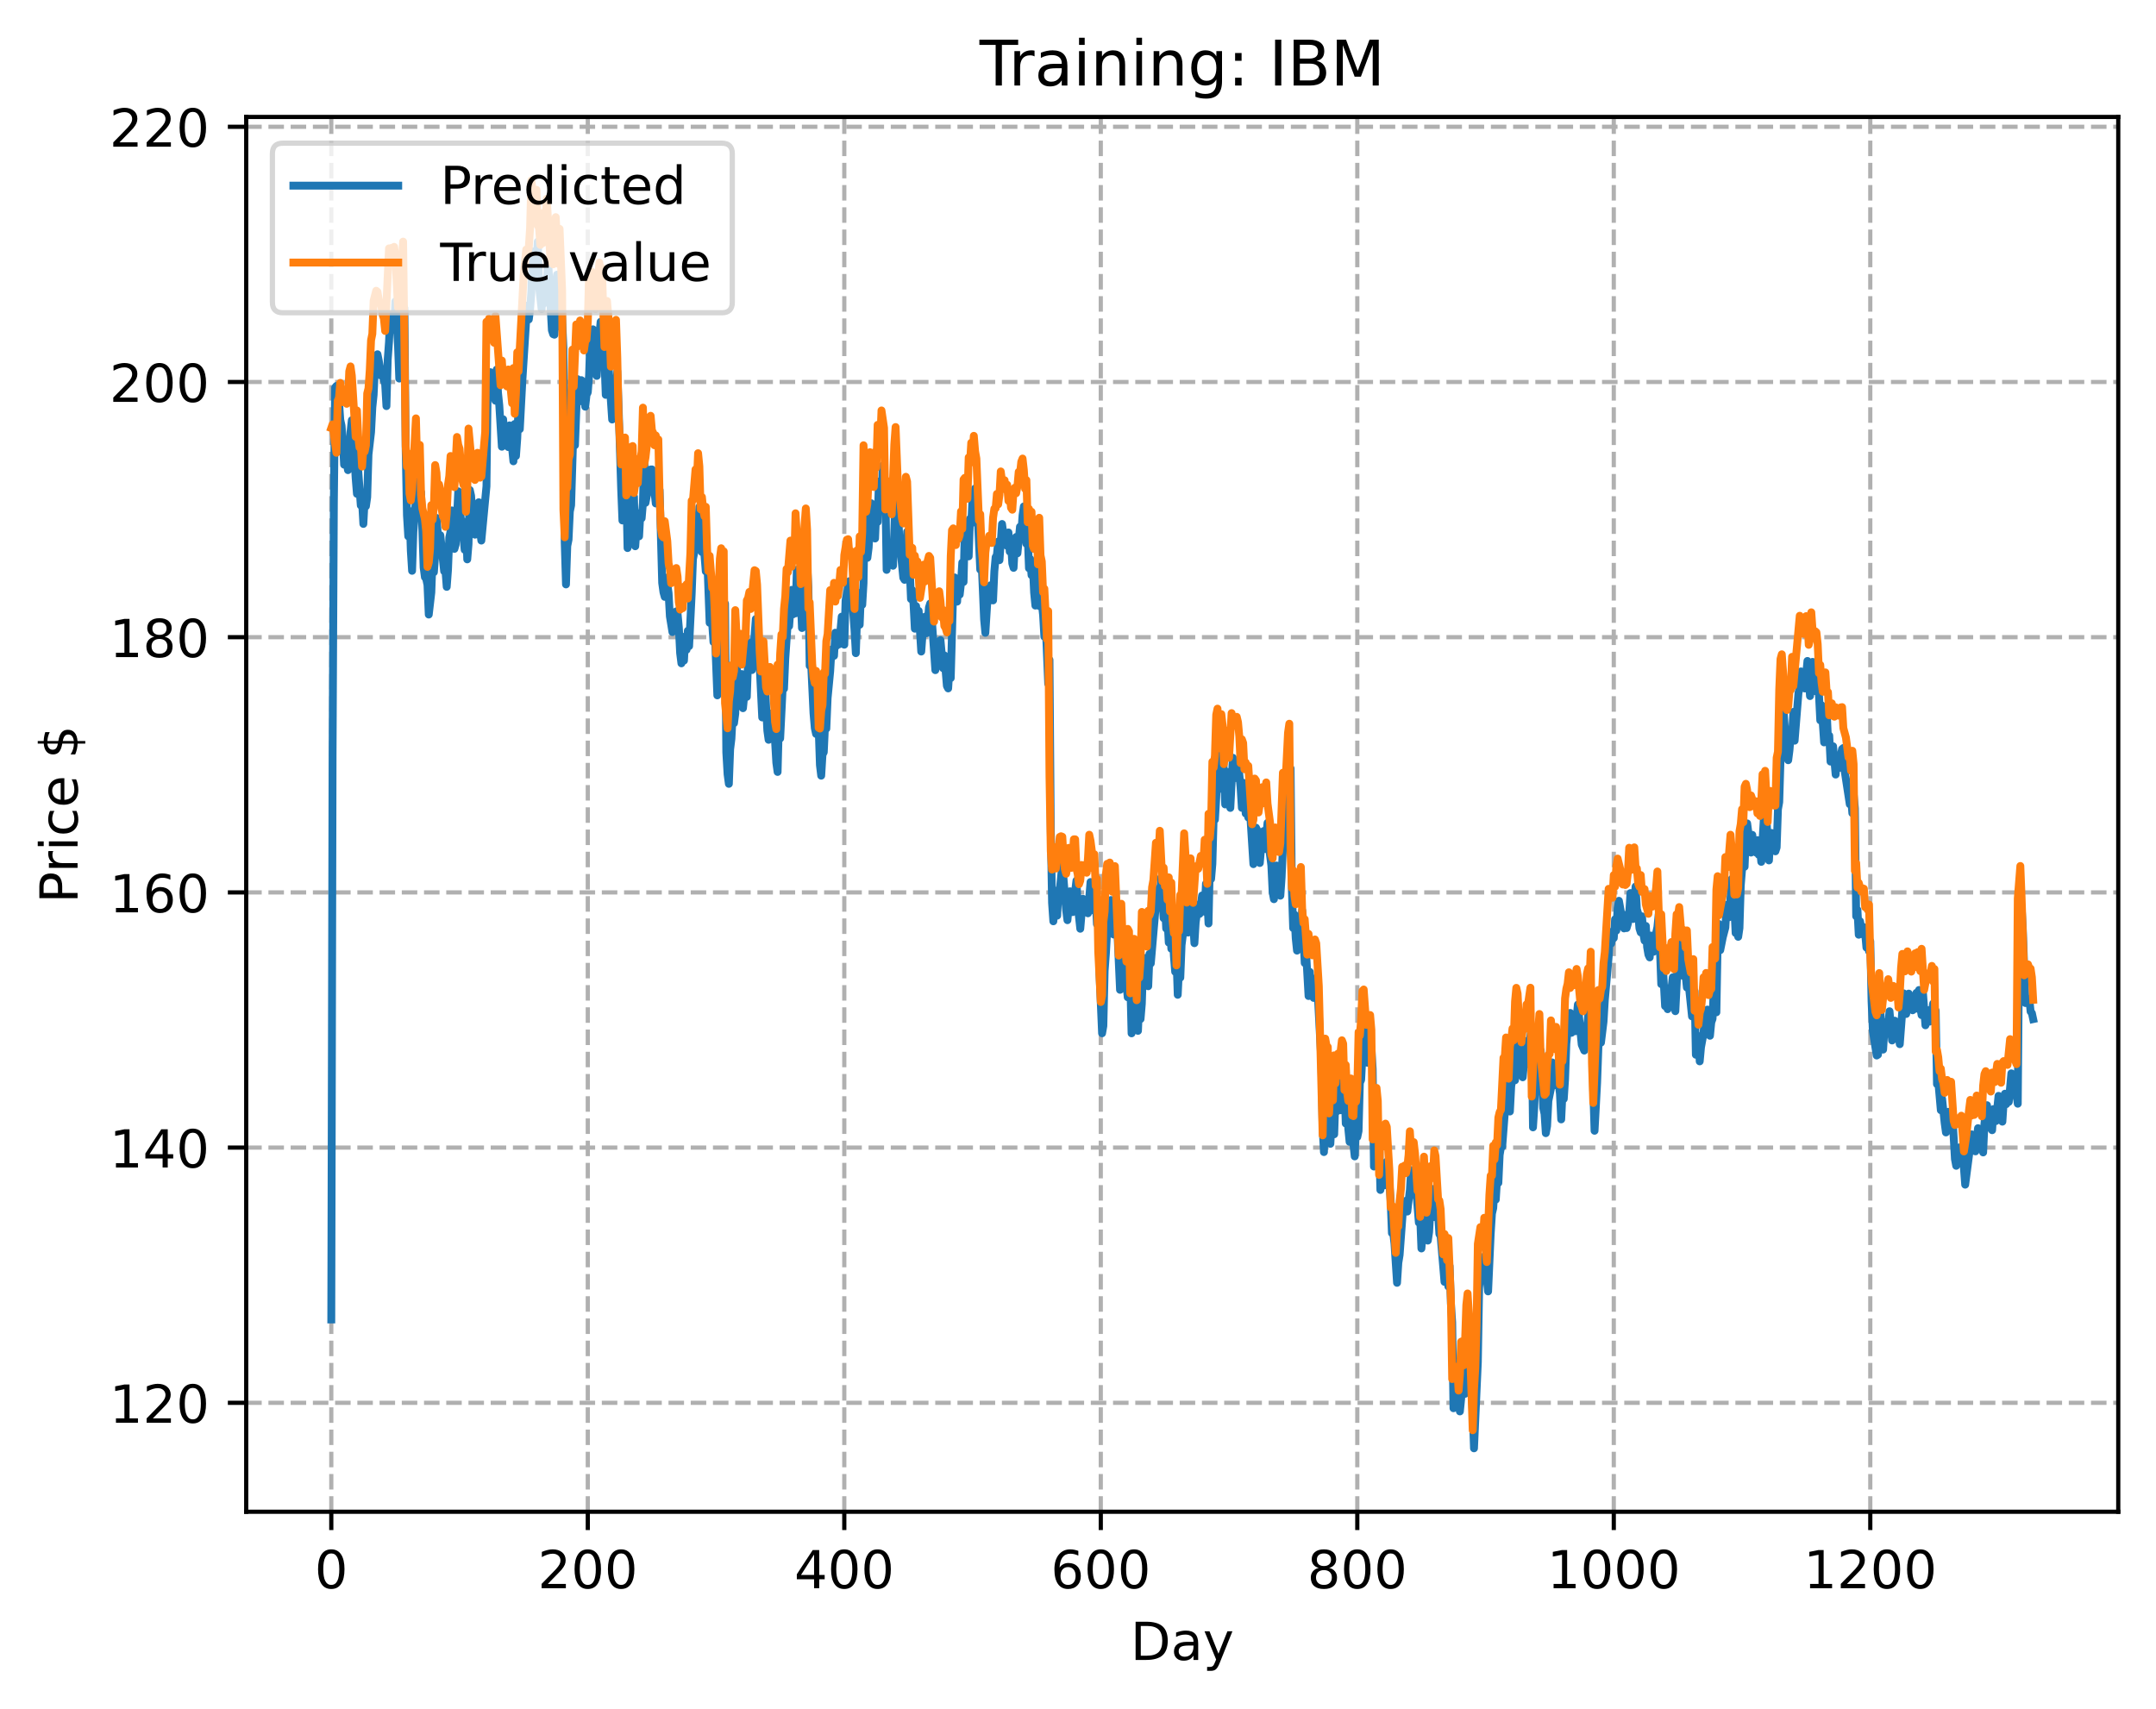 <?xml version="1.0" encoding="utf-8" standalone="no"?>
<!DOCTYPE svg PUBLIC "-//W3C//DTD SVG 1.1//EN"
  "http://www.w3.org/Graphics/SVG/1.1/DTD/svg11.dtd">
<!-- Created with matplotlib (https://matplotlib.org/) -->
<svg height="325.986pt" version="1.1" viewBox="0 0 411.286 325.986" width="411.286pt" xmlns="http://www.w3.org/2000/svg" xmlns:xlink="http://www.w3.org/1999/xlink">
 <defs>
  <style type="text/css">
*{stroke-linecap:butt;stroke-linejoin:round;}
  </style>
 </defs>
 <g id="figure_1">
  <g id="patch_1">
   <path d="M 0 325.986 
L 411.286 325.986 
L 411.286 0 
L 0 0 
z
" style="fill:#ffffff;"/>
  </g>
  <g id="axes_1">
   <g id="patch_2">
    <path d="M 46.966 288.43 
L 404.086 288.43 
L 404.086 22.318 
L 46.966 22.318 
z
" style="fill:#ffffff;"/>
   </g>
   <g id="matplotlib.axis_1">
    <g id="xtick_1">
     <g id="line2d_1">
      <path clip-path="url(#pd43e330a61)" d="M 63.198 288.43 
L 63.198 22.318 
" style="fill:none;stroke:#b0b0b0;stroke-dasharray:2.96,1.28;stroke-dashoffset:0;stroke-width:0.8;"/>
     </g>
     <g id="line2d_2">
      <defs>
       <path d="M 0 0 
L 0 3.5 
" id="mca7c495a63" style="stroke:#000000;stroke-width:0.8;"/>
      </defs>
      <g>
       <use style="stroke:#000000;stroke-width:0.8;" x="63.198" xlink:href="#mca7c495a63" y="288.43"/>
      </g>
     </g>
     <g id="text_1">
      <!-- 0 -->
      <defs>
       <path d="M 31.781 66.406 
Q 24.172 66.406 20.328 58.906 
Q 16.5 51.422 16.5 36.375 
Q 16.5 21.391 20.328 13.891 
Q 24.172 6.391 31.781 6.391 
Q 39.453 6.391 43.281 13.891 
Q 47.125 21.391 47.125 36.375 
Q 47.125 51.422 43.281 58.906 
Q 39.453 66.406 31.781 66.406 
z
M 31.781 74.219 
Q 44.047 74.219 50.516 64.516 
Q 56.984 54.828 56.984 36.375 
Q 56.984 17.969 50.516 8.266 
Q 44.047 -1.422 31.781 -1.422 
Q 19.531 -1.422 13.062 8.266 
Q 6.594 17.969 6.594 36.375 
Q 6.594 54.828 13.062 64.516 
Q 19.531 74.219 31.781 74.219 
z
" id="DejaVuSans-48"/>
      </defs>
      <g transform="translate(60.017 303.029)scale(0.1 -0.1)">
       <use xlink:href="#DejaVuSans-48"/>
      </g>
     </g>
    </g>
    <g id="xtick_2">
     <g id="line2d_3">
      <path clip-path="url(#pd43e330a61)" d="M 112.129 288.43 
L 112.129 22.318 
" style="fill:none;stroke:#b0b0b0;stroke-dasharray:2.96,1.28;stroke-dashoffset:0;stroke-width:0.8;"/>
     </g>
     <g id="line2d_4">
      <g>
       <use style="stroke:#000000;stroke-width:0.8;" x="112.129" xlink:href="#mca7c495a63" y="288.43"/>
      </g>
     </g>
     <g id="text_2">
      <!-- 200 -->
      <defs>
       <path d="M 19.188 8.297 
L 53.609 8.297 
L 53.609 0 
L 7.328 0 
L 7.328 8.297 
Q 12.938 14.109 22.625 23.891 
Q 32.328 33.688 34.812 36.531 
Q 39.547 41.844 41.422 45.531 
Q 43.312 49.219 43.312 52.781 
Q 43.312 58.594 39.234 62.25 
Q 35.156 65.922 28.609 65.922 
Q 23.969 65.922 18.812 64.312 
Q 13.672 62.703 7.812 59.422 
L 7.812 69.391 
Q 13.766 71.781 18.938 73 
Q 24.125 74.219 28.422 74.219 
Q 39.75 74.219 46.484 68.547 
Q 53.219 62.891 53.219 53.422 
Q 53.219 48.922 51.531 44.891 
Q 49.859 40.875 45.406 35.406 
Q 44.188 33.984 37.641 27.219 
Q 31.109 20.453 19.188 8.297 
z
" id="DejaVuSans-50"/>
      </defs>
      <g transform="translate(102.585 303.029)scale(0.1 -0.1)">
       <use xlink:href="#DejaVuSans-50"/>
       <use x="63.623" xlink:href="#DejaVuSans-48"/>
       <use x="127.246" xlink:href="#DejaVuSans-48"/>
      </g>
     </g>
    </g>
    <g id="xtick_3">
     <g id="line2d_5">
      <path clip-path="url(#pd43e330a61)" d="M 161.06 288.43 
L 161.06 22.318 
" style="fill:none;stroke:#b0b0b0;stroke-dasharray:2.96,1.28;stroke-dashoffset:0;stroke-width:0.8;"/>
     </g>
     <g id="line2d_6">
      <g>
       <use style="stroke:#000000;stroke-width:0.8;" x="161.06" xlink:href="#mca7c495a63" y="288.43"/>
      </g>
     </g>
     <g id="text_3">
      <!-- 400 -->
      <defs>
       <path d="M 37.797 64.312 
L 12.891 25.391 
L 37.797 25.391 
z
M 35.203 72.906 
L 47.609 72.906 
L 47.609 25.391 
L 58.016 25.391 
L 58.016 17.188 
L 47.609 17.188 
L 47.609 0 
L 37.797 0 
L 37.797 17.188 
L 4.891 17.188 
L 4.891 26.703 
z
" id="DejaVuSans-52"/>
      </defs>
      <g transform="translate(151.516 303.029)scale(0.1 -0.1)">
       <use xlink:href="#DejaVuSans-52"/>
       <use x="63.623" xlink:href="#DejaVuSans-48"/>
       <use x="127.246" xlink:href="#DejaVuSans-48"/>
      </g>
     </g>
    </g>
    <g id="xtick_4">
     <g id="line2d_7">
      <path clip-path="url(#pd43e330a61)" d="M 209.99 288.43 
L 209.99 22.318 
" style="fill:none;stroke:#b0b0b0;stroke-dasharray:2.96,1.28;stroke-dashoffset:0;stroke-width:0.8;"/>
     </g>
     <g id="line2d_8">
      <g>
       <use style="stroke:#000000;stroke-width:0.8;" x="209.99" xlink:href="#mca7c495a63" y="288.43"/>
      </g>
     </g>
     <g id="text_4">
      <!-- 600 -->
      <defs>
       <path d="M 33.016 40.375 
Q 26.375 40.375 22.484 35.828 
Q 18.609 31.297 18.609 23.391 
Q 18.609 15.531 22.484 10.953 
Q 26.375 6.391 33.016 6.391 
Q 39.656 6.391 43.531 10.953 
Q 47.406 15.531 47.406 23.391 
Q 47.406 31.297 43.531 35.828 
Q 39.656 40.375 33.016 40.375 
z
M 52.594 71.297 
L 52.594 62.312 
Q 48.875 64.062 45.094 64.984 
Q 41.312 65.922 37.594 65.922 
Q 27.828 65.922 22.672 59.328 
Q 17.531 52.734 16.797 39.406 
Q 19.672 43.656 24.016 45.922 
Q 28.375 48.188 33.594 48.188 
Q 44.578 48.188 50.953 41.516 
Q 57.328 34.859 57.328 23.391 
Q 57.328 12.156 50.688 5.359 
Q 44.047 -1.422 33.016 -1.422 
Q 20.359 -1.422 13.672 8.266 
Q 6.984 17.969 6.984 36.375 
Q 6.984 53.656 15.188 63.938 
Q 23.391 74.219 37.203 74.219 
Q 40.922 74.219 44.703 73.484 
Q 48.484 72.75 52.594 71.297 
z
" id="DejaVuSans-54"/>
      </defs>
      <g transform="translate(200.446 303.029)scale(0.1 -0.1)">
       <use xlink:href="#DejaVuSans-54"/>
       <use x="63.623" xlink:href="#DejaVuSans-48"/>
       <use x="127.246" xlink:href="#DejaVuSans-48"/>
      </g>
     </g>
    </g>
    <g id="xtick_5">
     <g id="line2d_9">
      <path clip-path="url(#pd43e330a61)" d="M 258.921 288.43 
L 258.921 22.318 
" style="fill:none;stroke:#b0b0b0;stroke-dasharray:2.96,1.28;stroke-dashoffset:0;stroke-width:0.8;"/>
     </g>
     <g id="line2d_10">
      <g>
       <use style="stroke:#000000;stroke-width:0.8;" x="258.921" xlink:href="#mca7c495a63" y="288.43"/>
      </g>
     </g>
     <g id="text_5">
      <!-- 800 -->
      <defs>
       <path d="M 31.781 34.625 
Q 24.75 34.625 20.719 30.859 
Q 16.703 27.094 16.703 20.516 
Q 16.703 13.922 20.719 10.156 
Q 24.75 6.391 31.781 6.391 
Q 38.812 6.391 42.859 10.172 
Q 46.922 13.969 46.922 20.516 
Q 46.922 27.094 42.891 30.859 
Q 38.875 34.625 31.781 34.625 
z
M 21.922 38.812 
Q 15.578 40.375 12.031 44.719 
Q 8.5 49.078 8.5 55.328 
Q 8.5 64.062 14.719 69.141 
Q 20.953 74.219 31.781 74.219 
Q 42.672 74.219 48.875 69.141 
Q 55.078 64.062 55.078 55.328 
Q 55.078 49.078 51.531 44.719 
Q 48 40.375 41.703 38.812 
Q 48.828 37.156 52.797 32.312 
Q 56.781 27.484 56.781 20.516 
Q 56.781 9.906 50.312 4.234 
Q 43.844 -1.422 31.781 -1.422 
Q 19.734 -1.422 13.25 4.234 
Q 6.781 9.906 6.781 20.516 
Q 6.781 27.484 10.781 32.312 
Q 14.797 37.156 21.922 38.812 
z
M 18.312 54.391 
Q 18.312 48.734 21.844 45.562 
Q 25.391 42.391 31.781 42.391 
Q 38.141 42.391 41.719 45.562 
Q 45.312 48.734 45.312 54.391 
Q 45.312 60.062 41.719 63.234 
Q 38.141 66.406 31.781 66.406 
Q 25.391 66.406 21.844 63.234 
Q 18.312 60.062 18.312 54.391 
z
" id="DejaVuSans-56"/>
      </defs>
      <g transform="translate(249.377 303.029)scale(0.1 -0.1)">
       <use xlink:href="#DejaVuSans-56"/>
       <use x="63.623" xlink:href="#DejaVuSans-48"/>
       <use x="127.246" xlink:href="#DejaVuSans-48"/>
      </g>
     </g>
    </g>
    <g id="xtick_6">
     <g id="line2d_11">
      <path clip-path="url(#pd43e330a61)" d="M 307.851 288.43 
L 307.851 22.318 
" style="fill:none;stroke:#b0b0b0;stroke-dasharray:2.96,1.28;stroke-dashoffset:0;stroke-width:0.8;"/>
     </g>
     <g id="line2d_12">
      <g>
       <use style="stroke:#000000;stroke-width:0.8;" x="307.851" xlink:href="#mca7c495a63" y="288.43"/>
      </g>
     </g>
     <g id="text_6">
      <!-- 1000 -->
      <defs>
       <path d="M 12.406 8.297 
L 28.516 8.297 
L 28.516 63.922 
L 10.984 60.406 
L 10.984 69.391 
L 28.422 72.906 
L 38.281 72.906 
L 38.281 8.297 
L 54.391 8.297 
L 54.391 0 
L 12.406 0 
z
" id="DejaVuSans-49"/>
      </defs>
      <g transform="translate(295.126 303.029)scale(0.1 -0.1)">
       <use xlink:href="#DejaVuSans-49"/>
       <use x="63.623" xlink:href="#DejaVuSans-48"/>
       <use x="127.246" xlink:href="#DejaVuSans-48"/>
       <use x="190.869" xlink:href="#DejaVuSans-48"/>
      </g>
     </g>
    </g>
    <g id="xtick_7">
     <g id="line2d_13">
      <path clip-path="url(#pd43e330a61)" d="M 356.782 288.43 
L 356.782 22.318 
" style="fill:none;stroke:#b0b0b0;stroke-dasharray:2.96,1.28;stroke-dashoffset:0;stroke-width:0.8;"/>
     </g>
     <g id="line2d_14">
      <g>
       <use style="stroke:#000000;stroke-width:0.8;" x="356.782" xlink:href="#mca7c495a63" y="288.43"/>
      </g>
     </g>
     <g id="text_7">
      <!-- 1200 -->
      <g transform="translate(344.057 303.029)scale(0.1 -0.1)">
       <use xlink:href="#DejaVuSans-49"/>
       <use x="63.623" xlink:href="#DejaVuSans-50"/>
       <use x="127.246" xlink:href="#DejaVuSans-48"/>
       <use x="190.869" xlink:href="#DejaVuSans-48"/>
      </g>
     </g>
    </g>
    <g id="text_8">
     <!-- Day -->
     <defs>
      <path d="M 19.672 64.797 
L 19.672 8.109 
L 31.594 8.109 
Q 46.688 8.109 53.688 14.938 
Q 60.688 21.781 60.688 36.531 
Q 60.688 51.172 53.688 57.984 
Q 46.688 64.797 31.594 64.797 
z
M 9.812 72.906 
L 30.078 72.906 
Q 51.266 72.906 61.172 64.094 
Q 71.094 55.281 71.094 36.531 
Q 71.094 17.672 61.125 8.828 
Q 51.172 0 30.078 0 
L 9.812 0 
z
" id="DejaVuSans-68"/>
      <path d="M 34.281 27.484 
Q 23.391 27.484 19.188 25 
Q 14.984 22.516 14.984 16.5 
Q 14.984 11.719 18.141 8.906 
Q 21.297 6.109 26.703 6.109 
Q 34.188 6.109 38.703 11.406 
Q 43.219 16.703 43.219 25.484 
L 43.219 27.484 
z
M 52.203 31.203 
L 52.203 0 
L 43.219 0 
L 43.219 8.297 
Q 40.141 3.328 35.547 0.953 
Q 30.953 -1.422 24.312 -1.422 
Q 15.922 -1.422 10.953 3.297 
Q 6 8.016 6 15.922 
Q 6 25.141 12.172 29.828 
Q 18.359 34.516 30.609 34.516 
L 43.219 34.516 
L 43.219 35.406 
Q 43.219 41.609 39.141 45 
Q 35.062 48.391 27.688 48.391 
Q 23 48.391 18.547 47.266 
Q 14.109 46.141 10.016 43.891 
L 10.016 52.203 
Q 14.938 54.109 19.578 55.047 
Q 24.219 56 28.609 56 
Q 40.484 56 46.344 49.844 
Q 52.203 43.703 52.203 31.203 
z
" id="DejaVuSans-97"/>
      <path d="M 32.172 -5.078 
Q 28.375 -14.844 24.75 -17.812 
Q 21.141 -20.797 15.094 -20.797 
L 7.906 -20.797 
L 7.906 -13.281 
L 13.188 -13.281 
Q 16.891 -13.281 18.938 -11.516 
Q 21 -9.766 23.484 -3.219 
L 25.094 0.875 
L 2.984 54.688 
L 12.5 54.688 
L 29.594 11.922 
L 46.688 54.688 
L 56.203 54.688 
z
" id="DejaVuSans-121"/>
     </defs>
     <g transform="translate(215.652 316.707)scale(0.1 -0.1)">
      <use xlink:href="#DejaVuSans-68"/>
      <use x="77.002" xlink:href="#DejaVuSans-97"/>
      <use x="138.281" xlink:href="#DejaVuSans-121"/>
     </g>
    </g>
   </g>
   <g id="matplotlib.axis_2">
    <g id="ytick_1">
     <g id="line2d_15">
      <path clip-path="url(#pd43e330a61)" d="M 46.966 267.647 
L 404.086 267.647 
" style="fill:none;stroke:#b0b0b0;stroke-dasharray:2.96,1.28;stroke-dashoffset:0;stroke-width:0.8;"/>
     </g>
     <g id="line2d_16">
      <defs>
       <path d="M 0 0 
L -3.5 0 
" id="m2e239ee0cb" style="stroke:#000000;stroke-width:0.8;"/>
      </defs>
      <g>
       <use style="stroke:#000000;stroke-width:0.8;" x="46.966" xlink:href="#m2e239ee0cb" y="267.647"/>
      </g>
     </g>
     <g id="text_9">
      <!-- 120 -->
      <g transform="translate(20.878 271.446)scale(0.1 -0.1)">
       <use xlink:href="#DejaVuSans-49"/>
       <use x="63.623" xlink:href="#DejaVuSans-50"/>
       <use x="127.246" xlink:href="#DejaVuSans-48"/>
      </g>
     </g>
    </g>
    <g id="ytick_2">
     <g id="line2d_17">
      <path clip-path="url(#pd43e330a61)" d="M 46.966 218.955 
L 404.086 218.955 
" style="fill:none;stroke:#b0b0b0;stroke-dasharray:2.96,1.28;stroke-dashoffset:0;stroke-width:0.8;"/>
     </g>
     <g id="line2d_18">
      <g>
       <use style="stroke:#000000;stroke-width:0.8;" x="46.966" xlink:href="#m2e239ee0cb" y="218.955"/>
      </g>
     </g>
     <g id="text_10">
      <!-- 140 -->
      <g transform="translate(20.878 222.754)scale(0.1 -0.1)">
       <use xlink:href="#DejaVuSans-49"/>
       <use x="63.623" xlink:href="#DejaVuSans-52"/>
       <use x="127.246" xlink:href="#DejaVuSans-48"/>
      </g>
     </g>
    </g>
    <g id="ytick_3">
     <g id="line2d_19">
      <path clip-path="url(#pd43e330a61)" d="M 46.966 170.264 
L 404.086 170.264 
" style="fill:none;stroke:#b0b0b0;stroke-dasharray:2.96,1.28;stroke-dashoffset:0;stroke-width:0.8;"/>
     </g>
     <g id="line2d_20">
      <g>
       <use style="stroke:#000000;stroke-width:0.8;" x="46.966" xlink:href="#m2e239ee0cb" y="170.264"/>
      </g>
     </g>
     <g id="text_11">
      <!-- 160 -->
      <g transform="translate(20.878 174.063)scale(0.1 -0.1)">
       <use xlink:href="#DejaVuSans-49"/>
       <use x="63.623" xlink:href="#DejaVuSans-54"/>
       <use x="127.246" xlink:href="#DejaVuSans-48"/>
      </g>
     </g>
    </g>
    <g id="ytick_4">
     <g id="line2d_21">
      <path clip-path="url(#pd43e330a61)" d="M 46.966 121.572 
L 404.086 121.572 
" style="fill:none;stroke:#b0b0b0;stroke-dasharray:2.96,1.28;stroke-dashoffset:0;stroke-width:0.8;"/>
     </g>
     <g id="line2d_22">
      <g>
       <use style="stroke:#000000;stroke-width:0.8;" x="46.966" xlink:href="#m2e239ee0cb" y="121.572"/>
      </g>
     </g>
     <g id="text_12">
      <!-- 180 -->
      <g transform="translate(20.878 125.371)scale(0.1 -0.1)">
       <use xlink:href="#DejaVuSans-49"/>
       <use x="63.623" xlink:href="#DejaVuSans-56"/>
       <use x="127.246" xlink:href="#DejaVuSans-48"/>
      </g>
     </g>
    </g>
    <g id="ytick_5">
     <g id="line2d_23">
      <path clip-path="url(#pd43e330a61)" d="M 46.966 72.88 
L 404.086 72.88 
" style="fill:none;stroke:#b0b0b0;stroke-dasharray:2.96,1.28;stroke-dashoffset:0;stroke-width:0.8;"/>
     </g>
     <g id="line2d_24">
      <g>
       <use style="stroke:#000000;stroke-width:0.8;" x="46.966" xlink:href="#m2e239ee0cb" y="72.88"/>
      </g>
     </g>
     <g id="text_13">
      <!-- 200 -->
      <g transform="translate(20.878 76.68)scale(0.1 -0.1)">
       <use xlink:href="#DejaVuSans-50"/>
       <use x="63.623" xlink:href="#DejaVuSans-48"/>
       <use x="127.246" xlink:href="#DejaVuSans-48"/>
      </g>
     </g>
    </g>
    <g id="ytick_6">
     <g id="line2d_25">
      <path clip-path="url(#pd43e330a61)" d="M 46.966 24.189 
L 404.086 24.189 
" style="fill:none;stroke:#b0b0b0;stroke-dasharray:2.96,1.28;stroke-dashoffset:0;stroke-width:0.8;"/>
     </g>
     <g id="line2d_26">
      <g>
       <use style="stroke:#000000;stroke-width:0.8;" x="46.966" xlink:href="#m2e239ee0cb" y="24.189"/>
      </g>
     </g>
     <g id="text_14">
      <!-- 220 -->
      <g transform="translate(20.878 27.988)scale(0.1 -0.1)">
       <use xlink:href="#DejaVuSans-50"/>
       <use x="63.623" xlink:href="#DejaVuSans-50"/>
       <use x="127.246" xlink:href="#DejaVuSans-48"/>
      </g>
     </g>
    </g>
    <g id="text_15">
     <!-- Price $ -->
     <defs>
      <path d="M 19.672 64.797 
L 19.672 37.406 
L 32.078 37.406 
Q 38.969 37.406 42.719 40.969 
Q 46.484 44.531 46.484 51.125 
Q 46.484 57.672 42.719 61.234 
Q 38.969 64.797 32.078 64.797 
z
M 9.812 72.906 
L 32.078 72.906 
Q 44.344 72.906 50.609 67.359 
Q 56.891 61.812 56.891 51.125 
Q 56.891 40.328 50.609 34.812 
Q 44.344 29.297 32.078 29.297 
L 19.672 29.297 
L 19.672 0 
L 9.812 0 
z
" id="DejaVuSans-80"/>
      <path d="M 41.109 46.297 
Q 39.594 47.172 37.812 47.578 
Q 36.031 48 33.891 48 
Q 26.266 48 22.188 43.047 
Q 18.109 38.094 18.109 28.812 
L 18.109 0 
L 9.078 0 
L 9.078 54.688 
L 18.109 54.688 
L 18.109 46.188 
Q 20.953 51.172 25.484 53.578 
Q 30.031 56 36.531 56 
Q 37.453 56 38.578 55.875 
Q 39.703 55.766 41.062 55.516 
z
" id="DejaVuSans-114"/>
      <path d="M 9.422 54.688 
L 18.406 54.688 
L 18.406 0 
L 9.422 0 
z
M 9.422 75.984 
L 18.406 75.984 
L 18.406 64.594 
L 9.422 64.594 
z
" id="DejaVuSans-105"/>
      <path d="M 48.781 52.594 
L 48.781 44.188 
Q 44.969 46.297 41.141 47.344 
Q 37.312 48.391 33.406 48.391 
Q 24.656 48.391 19.812 42.844 
Q 14.984 37.312 14.984 27.297 
Q 14.984 17.281 19.812 11.734 
Q 24.656 6.203 33.406 6.203 
Q 37.312 6.203 41.141 7.25 
Q 44.969 8.297 48.781 10.406 
L 48.781 2.094 
Q 45.016 0.344 40.984 -0.531 
Q 36.969 -1.422 32.422 -1.422 
Q 20.062 -1.422 12.781 6.344 
Q 5.516 14.109 5.516 27.297 
Q 5.516 40.672 12.859 48.328 
Q 20.219 56 33.016 56 
Q 37.156 56 41.109 55.141 
Q 45.062 54.297 48.781 52.594 
z
" id="DejaVuSans-99"/>
      <path d="M 56.203 29.594 
L 56.203 25.203 
L 14.891 25.203 
Q 15.484 15.922 20.484 11.062 
Q 25.484 6.203 34.422 6.203 
Q 39.594 6.203 44.453 7.469 
Q 49.312 8.734 54.109 11.281 
L 54.109 2.781 
Q 49.266 0.734 44.188 -0.344 
Q 39.109 -1.422 33.891 -1.422 
Q 20.797 -1.422 13.156 6.188 
Q 5.516 13.812 5.516 26.812 
Q 5.516 40.234 12.766 48.109 
Q 20.016 56 32.328 56 
Q 43.359 56 49.781 48.891 
Q 56.203 41.797 56.203 29.594 
z
M 47.219 32.234 
Q 47.125 39.594 43.094 43.984 
Q 39.062 48.391 32.422 48.391 
Q 24.906 48.391 20.391 44.141 
Q 15.875 39.891 15.188 32.172 
z
" id="DejaVuSans-101"/>
      <path id="DejaVuSans-32"/>
      <path d="M 33.797 -14.703 
L 28.906 -14.703 
L 28.859 0 
Q 23.734 0.094 18.609 1.188 
Q 13.484 2.297 8.297 4.5 
L 8.297 13.281 
Q 13.281 10.156 18.375 8.562 
Q 23.484 6.984 28.906 6.938 
L 28.906 29.203 
Q 18.109 30.953 13.203 35.156 
Q 8.297 39.359 8.297 46.688 
Q 8.297 54.641 13.625 59.219 
Q 18.953 63.812 28.906 64.5 
L 28.906 75.984 
L 33.797 75.984 
L 33.797 64.656 
Q 38.328 64.453 42.578 63.688 
Q 46.828 62.938 50.875 61.625 
L 50.875 53.078 
Q 46.828 55.125 42.547 56.25 
Q 38.281 57.375 33.797 57.562 
L 33.797 36.719 
Q 44.875 35.016 50.094 30.609 
Q 55.328 26.219 55.328 18.609 
Q 55.328 10.359 49.781 5.594 
Q 44.234 0.828 33.797 0.094 
z
M 28.906 37.594 
L 28.906 57.625 
Q 23.25 56.984 20.266 54.391 
Q 17.281 51.812 17.281 47.516 
Q 17.281 43.312 20.031 40.969 
Q 22.797 38.625 28.906 37.594 
z
M 33.797 28.219 
L 33.797 7.078 
Q 39.984 7.906 43.141 10.594 
Q 46.297 13.281 46.297 17.672 
Q 46.297 21.969 43.281 24.5 
Q 40.281 27.047 33.797 28.219 
z
" id="DejaVuSans-36"/>
     </defs>
     <g transform="translate(14.798 172.342)rotate(-90)scale(0.1 -0.1)">
      <use xlink:href="#DejaVuSans-80"/>
      <use x="58.553" xlink:href="#DejaVuSans-114"/>
      <use x="99.666" xlink:href="#DejaVuSans-105"/>
      <use x="127.449" xlink:href="#DejaVuSans-99"/>
      <use x="182.43" xlink:href="#DejaVuSans-101"/>
      <use x="243.953" xlink:href="#DejaVuSans-32"/>
      <use x="275.74" xlink:href="#DejaVuSans-36"/>
     </g>
    </g>
   </g>
   <g id="line2d_27">
    <path clip-path="url(#pd43e330a61)" d="M 63.198 251.75 
L 63.443 143.938 
L 63.688 95.737 
L 63.932 73.952 
L 64.177 73.638 
L 64.422 80.372 
L 64.666 76.619 
L 64.911 80.106 
L 65.156 81.212 
L 65.4 84.189 
L 65.645 88.66 
L 65.89 86.721 
L 66.379 89.699 
L 66.623 87.362 
L 66.868 82.408 
L 67.113 80.169 
L 67.357 82.872 
L 67.847 91.243 
L 68.091 94.225 
L 68.336 89.84 
L 68.825 96.432 
L 69.07 95.676 
L 69.315 99.963 
L 69.559 95.437 
L 69.804 96.592 
L 70.049 94.849 
L 70.293 86.723 
L 70.783 82.461 
L 71.027 77.721 
L 71.272 75.346 
L 71.517 70.264 
L 71.761 67.806 
L 72.006 67.589 
L 72.251 68.79 
L 72.74 71.694 
L 72.984 70.534 
L 73.229 72.497 
L 73.474 73.312 
L 73.718 77.485 
L 73.963 68.578 
L 74.208 65.235 
L 74.452 60.005 
L 74.697 62.355 
L 74.942 59.911 
L 75.186 62.924 
L 75.431 57.509 
L 75.92 65.712 
L 76.165 72.229 
L 76.41 71.024 
L 76.899 61.346 
L 77.144 58.79 
L 77.388 85.672 
L 77.633 98.299 
L 77.878 102.328 
L 78.122 97.483 
L 78.367 105.064 
L 78.611 108.909 
L 78.856 101.484 
L 79.345 95.278 
L 79.59 91.848 
L 79.835 97.989 
L 80.324 93.923 
L 80.813 108.269 
L 81.058 110.119 
L 81.303 110.412 
L 81.547 111.609 
L 81.792 117.254 
L 82.281 113.036 
L 82.526 106.239 
L 82.771 109.174 
L 83.015 105.812 
L 83.26 98.808 
L 83.749 104.502 
L 83.994 102.109 
L 84.728 108.988 
L 84.972 108.781 
L 85.217 111.972 
L 85.462 108.701 
L 85.706 102.566 
L 85.951 101.378 
L 86.196 97.381 
L 86.44 100.103 
L 86.685 104.725 
L 86.93 103.894 
L 87.419 93.739 
L 87.908 98.938 
L 88.153 99.774 
L 88.642 104.901 
L 88.887 99.556 
L 89.132 106.726 
L 89.376 103.812 
L 89.621 93.484 
L 89.866 94.588 
L 90.355 101.118 
L 90.599 102.012 
L 90.844 101.952 
L 91.089 99.699 
L 91.333 95.822 
L 91.578 101.283 
L 91.823 103.138 
L 92.801 92.771 
L 93.046 72.456 
L 93.291 73.416 
L 93.535 71.006 
L 93.78 72.173 
L 94.269 75.5 
L 94.514 76.451 
L 94.759 70.495 
L 95.003 74.97 
L 95.248 77.348 
L 95.737 85.231 
L 95.982 79.994 
L 96.227 83.552 
L 96.471 84.182 
L 96.716 82.396 
L 96.96 85.298 
L 97.205 81.161 
L 97.694 85.543 
L 97.939 88.015 
L 98.184 80.89 
L 98.428 87.01 
L 98.673 83.642 
L 98.918 77.663 
L 99.162 81.881 
L 99.652 72.507 
L 100.386 60.911 
L 100.63 58.298 
L 100.875 60.952 
L 101.12 59.009 
L 101.364 55.737 
L 101.609 47.969 
L 101.854 50.602 
L 102.098 54.53 
L 102.587 46.113 
L 102.832 54.638 
L 103.321 58.958 
L 103.566 53.97 
L 103.811 57.855 
L 104.055 53.172 
L 104.3 55.687 
L 104.545 49.526 
L 105.279 63.013 
L 105.523 63.761 
L 105.768 63.859 
L 106.013 54.656 
L 106.257 52.409 
L 106.502 59.002 
L 106.747 62.283 
L 106.991 55.658 
L 107.481 66.395 
L 107.725 103.468 
L 107.97 111.503 
L 108.215 104.172 
L 108.459 102.962 
L 108.704 97.596 
L 108.948 96.407 
L 109.438 79.985 
L 109.682 84.953 
L 110.172 72.335 
L 110.416 76.624 
L 110.661 74.979 
L 110.906 72.533 
L 111.15 76.622 
L 111.395 72.843 
L 111.64 77.595 
L 111.884 75.334 
L 112.129 74.864 
L 112.374 71.641 
L 112.618 64.222 
L 112.863 66.22 
L 113.108 62.832 
L 113.597 69.853 
L 113.842 71.721 
L 114.086 64.81 
L 114.331 63.963 
L 114.575 61.397 
L 114.82 64.93 
L 115.065 61.999 
L 115.554 75.341 
L 115.799 74.69 
L 116.043 69.235 
L 116.777 80.04 
L 117.022 74.659 
L 117.267 78.02 
L 117.756 70.838 
L 118.001 77.551 
L 118.49 93.137 
L 118.735 99.305 
L 118.979 95.017 
L 119.224 95.952 
L 119.469 92.969 
L 119.713 104.566 
L 119.958 102.876 
L 120.203 102.129 
L 120.692 95.995 
L 120.936 94.767 
L 121.181 104.221 
L 121.426 100.744 
L 121.67 98.998 
L 121.915 102.327 
L 122.16 97.835 
L 122.404 98.889 
L 122.649 95.97 
L 122.894 86.895 
L 123.138 95.937 
L 123.628 93.314 
L 123.872 90.342 
L 124.117 89.577 
L 124.362 89.56 
L 124.606 93.747 
L 124.851 93.878 
L 125.096 96.058 
L 125.34 92.011 
L 125.585 95.196 
L 125.83 93.502 
L 126.319 111.203 
L 126.563 112.992 
L 126.808 113.881 
L 127.053 110.205 
L 127.297 111.396 
L 127.542 113.17 
L 127.787 117.595 
L 128.276 120.596 
L 128.521 117.591 
L 128.765 117.543 
L 129.01 116.641 
L 129.255 117.062 
L 129.499 119.734 
L 129.744 124.609 
L 129.989 126.562 
L 130.233 123.828 
L 130.478 126.043 
L 130.723 121.419 
L 130.967 123.975 
L 131.212 120.347 
L 131.457 123.29 
L 131.946 113.316 
L 132.191 106.656 
L 132.435 105.441 
L 132.924 98.403 
L 133.169 100.771 
L 133.414 96.707 
L 133.658 99.587 
L 133.903 105.335 
L 134.148 103.015 
L 134.637 109.019 
L 134.882 105.694 
L 135.371 118.828 
L 135.616 115.505 
L 136.105 122.498 
L 136.35 120.277 
L 136.839 132.672 
L 137.084 127.616 
L 137.573 115.872 
L 137.818 114.895 
L 138.062 120.279 
L 138.307 115.165 
L 138.551 143.553 
L 138.796 147.73 
L 139.041 149.556 
L 139.285 142.955 
L 139.53 140.946 
L 139.775 136.312 
L 140.019 137.979 
L 140.264 136.135 
L 140.509 126.524 
L 140.753 130.683 
L 140.998 132.766 
L 141.487 128.598 
L 141.732 135.121 
L 142.221 130.12 
L 142.466 132.961 
L 142.711 125.873 
L 142.955 123.65 
L 143.2 122.597 
L 143.445 127.844 
L 144.178 118.095 
L 144.668 121.897 
L 145.402 136.883 
L 145.891 129.821 
L 146.38 139.405 
L 146.625 141.151 
L 146.87 139.393 
L 147.114 136.117 
L 147.848 141.363 
L 148.093 145.528 
L 148.338 147.282 
L 148.582 137.869 
L 148.827 140.893 
L 149.316 130.976 
L 149.561 131.406 
L 149.806 125.658 
L 150.295 118.492 
L 150.539 119.462 
L 151.029 112.542 
L 151.273 117.21 
L 151.518 114.6 
L 151.763 117.021 
L 152.007 108.7 
L 152.252 112.231 
L 152.497 113.522 
L 152.741 113.863 
L 152.986 119.822 
L 153.475 111.784 
L 153.965 107.609 
L 154.209 112.088 
L 154.454 127.038 
L 154.699 125.861 
L 155.188 136.08 
L 155.433 138.921 
L 155.677 140.029 
L 155.922 136.337 
L 156.166 138.766 
L 156.411 145.965 
L 156.656 147.995 
L 156.9 143.981 
L 157.145 143.509 
L 157.39 138.216 
L 157.634 139.02 
L 157.879 133.172 
L 158.368 128.074 
L 158.613 123.915 
L 158.858 124.786 
L 159.102 125.13 
L 159.347 120.717 
L 159.592 123.206 
L 159.836 120.866 
L 160.081 122.935 
L 160.57 117.649 
L 161.06 123.005 
L 161.304 114.613 
L 162.038 110.885 
L 162.283 115.639 
L 162.527 113.561 
L 163.017 120.319 
L 163.261 124.623 
L 163.506 117.579 
L 163.751 114.263 
L 163.995 119.205 
L 164.24 113.041 
L 164.485 115.395 
L 164.729 111.263 
L 164.974 97.889 
L 165.219 101.327 
L 165.463 106.436 
L 165.708 104.475 
L 166.197 96.014 
L 166.442 99.431 
L 166.931 102.742 
L 167.176 96.872 
L 167.421 99.588 
L 167.665 91.868 
L 168.154 95.344 
L 168.399 88.836 
L 168.644 91.566 
L 168.888 93.007 
L 169.133 108.731 
L 169.378 103.668 
L 169.867 105.355 
L 170.356 107.944 
L 170.846 94.544 
L 171.09 92.676 
L 171.58 103.403 
L 171.824 105.282 
L 172.314 110.238 
L 172.558 110.634 
L 172.803 107.339 
L 173.048 101.434 
L 173.292 102.636 
L 173.782 114.296 
L 174.026 112.591 
L 174.271 115.316 
L 174.515 119.95 
L 174.76 115.636 
L 175.005 118.667 
L 175.249 116.545 
L 175.739 124.313 
L 175.983 121.053 
L 176.228 120.821 
L 176.473 117.655 
L 176.717 120.821 
L 176.962 119.145 
L 177.207 115.905 
L 177.451 115.135 
L 177.696 117.312 
L 178.43 127.862 
L 178.675 123.931 
L 178.919 125.768 
L 179.164 126.557 
L 179.409 122.128 
L 179.898 127.488 
L 180.142 125.032 
L 180.632 130.889 
L 180.876 131.343 
L 181.121 127.273 
L 181.366 129.38 
L 181.855 111.904 
L 182.1 110.167 
L 182.589 114.789 
L 182.834 110.479 
L 183.078 113.449 
L 183.323 111.261 
L 183.568 107.335 
L 183.812 111.037 
L 184.057 100.854 
L 184.302 99.583 
L 184.546 100.849 
L 184.791 106.156 
L 185.036 98.979 
L 185.28 99.885 
L 185.525 95.093 
L 185.77 96.526 
L 186.014 93.193 
L 186.259 96.587 
L 186.503 98.281 
L 186.993 108.682 
L 187.237 106.677 
L 187.727 118.15 
L 187.971 120.747 
L 188.461 112.956 
L 188.705 114.659 
L 188.95 111.673 
L 189.195 114.236 
L 189.439 114.552 
L 189.684 109.007 
L 189.929 106.308 
L 190.173 105.892 
L 190.418 103.325 
L 190.663 106.876 
L 191.152 99.974 
L 191.641 103.593 
L 191.886 101.917 
L 192.13 104.153 
L 192.375 101.588 
L 192.62 105.239 
L 192.864 103.563 
L 193.109 107.508 
L 193.354 108.344 
L 193.598 103.818 
L 193.843 102.45 
L 194.088 105.573 
L 194.577 100.496 
L 194.822 101.754 
L 195.066 98.323 
L 195.311 96.621 
L 195.8 103.768 
L 196.045 101.959 
L 196.29 108.417 
L 196.534 106.646 
L 196.779 109.743 
L 197.024 107.753 
L 197.268 113.045 
L 197.513 115.544 
L 197.758 109.528 
L 198.002 107.308 
L 198.247 115.62 
L 198.491 108.792 
L 198.736 115.149 
L 198.981 117.297 
L 199.225 121.479 
L 199.47 118.83 
L 199.959 130.462 
L 200.204 125.896 
L 200.449 158.394 
L 200.693 172.254 
L 200.938 175.781 
L 201.183 173.32 
L 201.427 174.502 
L 201.672 174.701 
L 201.917 169.763 
L 202.161 169.833 
L 202.651 164.955 
L 203.385 173.655 
L 203.629 175.567 
L 204.118 170.053 
L 204.363 171.027 
L 204.608 174.028 
L 205.342 168.012 
L 205.586 172.685 
L 206.076 177.2 
L 206.565 171.482 
L 206.81 173.728 
L 207.299 171.73 
L 207.544 174.25 
L 208.033 168.287 
L 208.767 173.796 
L 209.012 171.034 
L 209.256 176.33 
L 209.501 174.098 
L 209.746 185.752 
L 210.235 197.147 
L 210.479 195.751 
L 210.724 185.222 
L 210.969 181.874 
L 211.458 173.026 
L 211.703 174.285 
L 211.947 171.719 
L 212.192 176.582 
L 212.437 178.303 
L 212.681 175.94 
L 212.926 172.467 
L 213.66 188.85 
L 213.905 181.876 
L 214.149 180.209 
L 214.394 185.634 
L 214.639 183.034 
L 214.883 187.774 
L 215.128 190.274 
L 215.373 185.709 
L 215.617 187.267 
L 215.862 197.158 
L 216.106 190.745 
L 216.596 184.799 
L 217.085 196.682 
L 217.33 190.566 
L 217.574 194.435 
L 217.819 191.509 
L 218.064 184.002 
L 218.308 186.325 
L 218.553 182.766 
L 219.042 188.166 
L 219.287 181.982 
L 219.532 183.812 
L 220.755 169.616 
L 221 171.085 
L 221.244 171.776 
L 221.489 167.412 
L 221.978 175.192 
L 222.223 172.282 
L 222.467 177.157 
L 222.712 175.369 
L 222.957 179.841 
L 223.201 175.508 
L 223.446 181.021 
L 223.691 176.677 
L 223.935 182.371 
L 224.18 185.417 
L 224.425 182.649 
L 224.669 189.801 
L 224.914 184.649 
L 225.159 186.539 
L 225.403 180.31 
L 225.648 178.349 
L 226.137 168.224 
L 226.382 171.147 
L 226.627 177.93 
L 226.871 175.252 
L 227.116 177.474 
L 227.361 172.001 
L 227.85 179.955 
L 228.094 175.951 
L 228.584 172.594 
L 228.828 174.372 
L 229.318 170.85 
L 229.562 172.994 
L 229.807 173.957 
L 230.052 168.602 
L 230.296 170.981 
L 230.541 176.196 
L 230.786 165.422 
L 231.03 167.714 
L 231.275 164.821 
L 231.52 155.872 
L 231.764 156.388 
L 232.009 152.325 
L 232.254 146.02 
L 232.498 144.083 
L 232.743 150.495 
L 232.988 145.349 
L 233.232 143.343 
L 233.477 147.239 
L 233.722 153.485 
L 233.966 151.4 
L 234.211 147.297 
L 234.7 154.149 
L 235.189 144.577 
L 235.434 147.39 
L 235.679 148.446 
L 236.168 145.178 
L 236.657 150.232 
L 236.902 154.136 
L 237.147 149.335 
L 237.391 151.388 
L 237.636 155.22 
L 237.881 152.989 
L 238.125 155.974 
L 238.37 153.428 
L 239.104 164.873 
L 239.349 164.138 
L 239.593 157.91 
L 239.838 158.381 
L 240.327 164.656 
L 240.572 161.747 
L 240.816 160.455 
L 241.061 158.557 
L 241.306 161.996 
L 241.795 157.003 
L 242.04 161.306 
L 242.529 165.131 
L 242.774 170.217 
L 243.018 171.561 
L 243.263 166.632 
L 243.508 165.133 
L 243.752 167.735 
L 243.997 166.487 
L 244.242 170.892 
L 244.486 167.413 
L 244.976 155.942 
L 245.22 157.967 
L 245.465 158.74 
L 245.954 148.866 
L 246.199 146.614 
L 246.443 169.73 
L 246.688 177.07 
L 246.933 174.478 
L 247.177 179.019 
L 247.422 181.373 
L 247.911 175.411 
L 248.156 176.912 
L 248.401 173.685 
L 248.89 183.74 
L 249.135 181.399 
L 249.624 190.036 
L 249.869 185.432 
L 250.113 189.038 
L 250.358 187.654 
L 250.603 190.399 
L 251.092 186.604 
L 251.337 188.866 
L 252.07 202.588 
L 252.315 215.242 
L 252.56 219.808 
L 252.804 209.967 
L 253.049 205.661 
L 253.294 207.441 
L 253.538 208.191 
L 253.783 218.236 
L 254.272 209.13 
L 254.517 216.416 
L 254.762 209.016 
L 255.006 212.06 
L 255.496 207.881 
L 255.74 211.83 
L 255.985 207.653 
L 256.23 205.388 
L 256.474 206.718 
L 256.719 214.365 
L 256.964 209.99 
L 257.208 215.376 
L 257.453 217.865 
L 257.942 212.733 
L 258.187 218.404 
L 258.431 220.636 
L 258.676 214.177 
L 258.921 216.936 
L 259.165 215.789 
L 259.41 206.596 
L 259.655 206.033 
L 260.144 196.735 
L 260.389 195.896 
L 260.878 202.775 
L 261.123 201.093 
L 261.367 200.204 
L 261.612 199.864 
L 261.857 203.984 
L 262.101 222.571 
L 262.346 222.182 
L 262.591 216.824 
L 262.835 214.525 
L 263.08 216.992 
L 263.325 227.039 
L 263.569 222.991 
L 264.058 226.171 
L 264.303 224.341 
L 264.548 221.643 
L 264.792 222.278 
L 265.282 229.055 
L 265.526 235.267 
L 265.771 235.174 
L 266.016 237.291 
L 266.505 244.755 
L 266.75 240.95 
L 266.994 239.448 
L 267.728 229.458 
L 267.973 230.544 
L 268.218 229.094 
L 268.462 231.16 
L 268.952 227.07 
L 269.196 223.251 
L 269.441 226.44 
L 269.685 227.967 
L 269.93 224.862 
L 270.175 227.264 
L 270.664 233.271 
L 270.909 231.923 
L 271.153 238.201 
L 271.398 235.301 
L 271.887 227.403 
L 272.377 236.698 
L 272.621 235.071 
L 272.866 230.659 
L 273.111 228.824 
L 273.6 232.214 
L 273.845 226.646 
L 274.089 227.639 
L 274.579 235.435 
L 274.823 235.901 
L 275.557 244.574 
L 275.802 241.038 
L 276.291 245.454 
L 276.536 241.552 
L 276.78 248.683 
L 277.025 252.293 
L 277.27 268.684 
L 277.514 266.162 
L 277.759 266.902 
L 278.004 268.345 
L 278.248 266.048 
L 278.493 269.291 
L 278.738 266.84 
L 278.982 262.033 
L 279.227 261.347 
L 279.472 265.936 
L 280.206 253.853 
L 280.94 269.474 
L 281.184 276.334 
L 281.918 259.893 
L 282.163 245.664 
L 282.652 239.84 
L 282.897 243.502 
L 283.141 242.839 
L 283.386 239.614 
L 283.631 244.168 
L 283.875 246.391 
L 284.365 235.427 
L 284.609 231.547 
L 284.854 230.489 
L 285.099 226.44 
L 285.343 228.879 
L 285.588 224.869 
L 285.833 225.699 
L 286.077 220.365 
L 286.322 218.881 
L 286.567 218.792 
L 287.545 205.954 
L 287.79 207.308 
L 288.034 212.068 
L 288.279 207.297 
L 288.768 204.101 
L 289.013 206.112 
L 289.258 198.813 
L 289.502 196.762 
L 289.747 197.673 
L 289.992 201.866 
L 290.236 201.055 
L 290.481 205.539 
L 290.726 202.78 
L 290.97 203.233 
L 291.215 201.629 
L 291.46 198.516 
L 291.704 199.513 
L 292.194 195.803 
L 292.438 215.093 
L 292.683 211.247 
L 292.928 205.205 
L 293.172 206.518 
L 293.661 203.563 
L 293.906 200.413 
L 294.395 211.402 
L 294.64 212.522 
L 294.885 216.202 
L 295.129 214.842 
L 295.374 210.061 
L 295.863 207.671 
L 296.108 202.707 
L 296.353 204.682 
L 296.597 205.607 
L 296.842 207.064 
L 297.087 202.808 
L 297.331 206.653 
L 297.576 208.634 
L 297.821 213.575 
L 298.065 208.421 
L 298.31 209.671 
L 298.555 205.933 
L 298.799 199.148 
L 299.044 196.566 
L 299.289 195.295 
L 299.533 193.258 
L 299.778 197.051 
L 300.022 194.12 
L 300.267 196.546 
L 300.512 196.749 
L 301.001 191.658 
L 301.735 199.317 
L 302.224 200.446 
L 302.469 199.047 
L 303.203 191.345 
L 303.448 194.742 
L 303.692 189.82 
L 303.937 207.926 
L 304.182 215.746 
L 304.671 206.595 
L 304.916 199.766 
L 305.16 196.868 
L 305.405 198.933 
L 305.894 194.932 
L 306.139 190.814 
L 306.628 185.374 
L 306.873 182.497 
L 307.117 177.819 
L 307.362 180.018 
L 307.607 178.364 
L 307.851 178.985 
L 308.096 175.388 
L 308.341 177.555 
L 308.585 173.287 
L 308.83 171.868 
L 309.564 175.993 
L 309.809 177.136 
L 310.053 174.566 
L 310.298 177.068 
L 310.543 176.22 
L 310.787 174.388 
L 311.032 170.393 
L 311.277 174.301 
L 311.521 175.339 
L 312.01 169.142 
L 312.255 173.46 
L 312.5 174.306 
L 312.744 177.125 
L 312.989 177.898 
L 313.234 174.827 
L 313.478 178.1 
L 313.723 179.47 
L 313.968 176.66 
L 314.212 180.697 
L 314.457 182.143 
L 314.702 182.668 
L 314.946 178.498 
L 315.436 181.588 
L 315.68 179.166 
L 316.17 176.888 
L 316.414 174.468 
L 316.904 187.765 
L 317.148 183.195 
L 317.637 191.963 
L 317.882 188.515 
L 318.127 192.547 
L 318.371 189.062 
L 318.616 190.604 
L 319.105 186.463 
L 319.595 192.926 
L 320.084 183.107 
L 320.329 182.172 
L 320.573 179.417 
L 321.063 186.195 
L 321.307 183.763 
L 321.797 188.42 
L 322.041 184.036 
L 322.286 189.224 
L 322.775 193.924 
L 323.02 190.518 
L 323.265 189.13 
L 323.509 201.245 
L 323.998 197.67 
L 324.243 202.501 
L 324.488 199.806 
L 324.977 197.157 
L 325.222 193.53 
L 325.466 195.398 
L 325.711 192.624 
L 326.2 197.618 
L 326.445 195.07 
L 326.69 194.378 
L 326.934 188.504 
L 327.424 193.145 
L 327.668 179.542 
L 327.913 176.292 
L 328.158 181.287 
L 328.647 178.828 
L 329.136 176.962 
L 329.381 172.636 
L 329.625 173.273 
L 329.87 174.991 
L 330.359 167.696 
L 330.849 172.976 
L 331.093 178.021 
L 331.338 177.488 
L 331.583 178.739 
L 331.827 177.075 
L 332.072 168.938 
L 332.561 162.95 
L 332.806 165.372 
L 333.051 159.053 
L 333.295 157.097 
L 334.029 162.666 
L 334.274 159.287 
L 334.519 161.763 
L 334.763 162.451 
L 335.008 162.678 
L 335.252 160.29 
L 335.497 163.085 
L 335.742 161.738 
L 335.986 164.437 
L 336.476 156.209 
L 336.72 158.202 
L 336.965 156.142 
L 337.454 164.164 
L 337.699 159.656 
L 337.944 158.921 
L 338.188 161.354 
L 338.433 159.687 
L 338.678 162.426 
L 338.922 161.684 
L 339.167 154.411 
L 339.412 153.037 
L 339.901 136.65 
L 340.146 134.441 
L 340.88 144.24 
L 341.124 145.047 
L 341.369 143.123 
L 341.613 140.104 
L 341.858 140.644 
L 342.103 135.82 
L 342.347 141.323 
L 343.081 132.218 
L 343.326 131.083 
L 343.571 128.103 
L 344.305 131.358 
L 344.794 126.103 
L 345.283 132.806 
L 345.528 130.818 
L 345.773 126.28 
L 346.017 130.144 
L 346.262 131.867 
L 346.507 129.7 
L 346.751 130.571 
L 346.996 132.654 
L 347.24 137.438 
L 347.485 134.544 
L 347.974 141.645 
L 348.219 140.182 
L 348.464 135.736 
L 348.708 140.943 
L 348.953 140.352 
L 349.198 145.31 
L 349.442 143.158 
L 349.687 142.38 
L 350.176 147.783 
L 350.421 144.39 
L 350.666 146.123 
L 350.91 146.509 
L 351.155 144.169 
L 351.4 142.907 
L 351.644 142.713 
L 351.889 147.047 
L 352.868 153.448 
L 353.112 151.944 
L 353.357 155.148 
L 353.601 151.464 
L 353.846 154.253 
L 354.091 174.819 
L 354.335 173.616 
L 354.58 178.342 
L 354.825 175.762 
L 355.314 178.26 
L 355.559 176.892 
L 355.803 178.112 
L 356.048 180.792 
L 356.293 179.024 
L 356.537 181.489 
L 356.782 179.592 
L 357.027 191.049 
L 357.271 196.721 
L 358.005 201.385 
L 358.25 201.224 
L 358.495 198.146 
L 358.739 193.346 
L 358.984 198.474 
L 359.228 200.258 
L 359.473 196.44 
L 359.718 195.018 
L 359.962 197.255 
L 360.207 195.531 
L 360.452 192.94 
L 360.941 198.518 
L 361.186 195.332 
L 361.43 194.736 
L 361.675 197.281 
L 361.92 195.738 
L 362.409 199.223 
L 363.143 189.522 
L 363.632 193.462 
L 364.122 189.574 
L 364.366 191.345 
L 364.611 190.061 
L 364.856 192.755 
L 365.1 190.497 
L 365.345 192.489 
L 365.589 189.422 
L 365.834 191.519 
L 366.079 188.885 
L 366.323 192.289 
L 366.568 193.677 
L 366.813 189.227 
L 367.302 195.622 
L 367.547 193.65 
L 367.791 192.749 
L 368.036 194.934 
L 368.281 192.641 
L 368.525 193.381 
L 368.77 191.473 
L 369.015 195.06 
L 369.259 192.811 
L 369.504 206.849 
L 369.749 206.339 
L 370.238 211.821 
L 370.483 209.641 
L 370.972 214.291 
L 371.216 216.065 
L 371.706 212.123 
L 371.95 215.011 
L 372.195 213.383 
L 372.44 212.624 
L 372.929 221.139 
L 373.174 222.429 
L 373.663 219.847 
L 373.908 218.885 
L 374.152 221.156 
L 374.397 219.581 
L 374.886 226.026 
L 375.62 220.395 
L 376.11 216.421 
L 376.354 219.337 
L 376.599 217.535 
L 376.844 219.673 
L 377.333 215.247 
L 377.577 218.465 
L 377.822 215.939 
L 378.311 219.878 
L 378.556 214.483 
L 378.801 211.786 
L 379.045 210.862 
L 379.535 214.918 
L 380.024 215.637 
L 380.269 211.609 
L 380.513 213.303 
L 380.758 213.892 
L 381.247 209.084 
L 381.492 211.955 
L 381.737 211.724 
L 381.981 214.007 
L 382.226 210.251 
L 382.471 208.67 
L 382.715 210.67 
L 382.96 208.633 
L 383.204 210.242 
L 383.694 204.788 
L 384.183 208.653 
L 384.428 207.268 
L 384.917 210.584 
L 385.162 180.878 
L 385.651 173.082 
L 385.896 177.752 
L 386.385 191.376 
L 386.63 190.527 
L 386.874 190.635 
L 387.119 190.584 
L 387.364 192.993 
L 387.608 193.3 
L 387.853 194.439 
L 387.853 194.439 
" style="fill:none;stroke:#1f77b4;stroke-linecap:square;stroke-width:1.5;"/>
   </g>
   <g id="line2d_28">
    <path clip-path="url(#pd43e330a61)" d="M 63.198 81.669 
L 63.443 80.963 
L 64.177 86.392 
L 64.422 76.484 
L 64.666 75.899 
L 64.911 73.051 
L 65.4 76.727 
L 65.645 74.609 
L 65.89 75.291 
L 66.134 77.044 
L 66.379 76.776 
L 66.623 70.835 
L 66.868 69.91 
L 67.113 71.663 
L 67.847 83.349 
L 68.091 78.31 
L 68.336 83.373 
L 68.581 85.37 
L 68.825 84.859 
L 69.07 89.022 
L 69.315 85.419 
L 69.559 86.173 
L 69.804 84.956 
L 70.049 75.072 
L 70.293 74.098 
L 70.538 70.568 
L 70.783 64.919 
L 71.027 63.702 
L 71.272 57.397 
L 71.761 55.473 
L 72.006 55.668 
L 72.251 57.226 
L 72.74 58.322 
L 72.984 60.002 
L 73.229 60.756 
L 73.474 63.142 
L 74.208 47.39 
L 74.452 48.924 
L 74.697 47.293 
L 74.942 47.585 
L 75.186 47.098 
L 75.431 48.973 
L 75.92 58.711 
L 76.165 58.857 
L 76.899 46.1 
L 77.388 85.151 
L 77.633 89.046 
L 77.878 86.514 
L 78.122 94.183 
L 78.367 95.473 
L 78.611 93.331 
L 79.345 79.819 
L 79.59 88.876 
L 80.079 84.883 
L 80.324 94.402 
L 80.569 96.983 
L 81.058 99.052 
L 81.303 101.316 
L 81.547 108.157 
L 81.792 107.33 
L 82.037 104.676 
L 82.281 96.374 
L 82.526 99.174 
L 82.771 96.52 
L 83.015 88.73 
L 83.26 90.215 
L 83.505 94.232 
L 83.749 92.406 
L 83.994 93.501 
L 84.239 97.056 
L 84.483 98.492 
L 84.728 98.784 
L 84.972 100.513 
L 85.217 97.957 
L 85.462 92.479 
L 85.706 90.848 
L 85.951 87.001 
L 86.44 92.381 
L 86.685 92.941 
L 87.174 83.373 
L 87.419 84.859 
L 87.664 85.613 
L 88.153 91.383 
L 88.398 92.479 
L 88.642 90.629 
L 88.887 97.64 
L 89.132 93.453 
L 89.376 81.767 
L 90.11 89.582 
L 90.355 90.239 
L 90.599 91.578 
L 90.844 90.215 
L 91.089 86.392 
L 91.333 90.848 
L 91.578 91.14 
L 91.823 90.921 
L 92.557 82.424 
L 92.801 61.389 
L 93.046 62.12 
L 93.291 60.781 
L 93.535 60.878 
L 93.78 63.386 
L 94.269 65.406 
L 94.514 60.269 
L 95.493 73.513 
L 95.737 68.79 
L 95.982 72.491 
L 96.227 72.783 
L 96.471 72.661 
L 96.716 73.733 
L 96.96 70.495 
L 97.205 72.101 
L 97.694 76.946 
L 97.939 70.227 
L 98.184 78.943 
L 98.428 74.974 
L 98.673 67.208 
L 98.918 70.86 
L 99.896 52.479 
L 100.386 47.61 
L 100.63 48.34 
L 100.875 47.196 
L 101.12 43.519 
L 101.364 34.414 
L 101.609 36.557 
L 101.854 40.72 
L 102.098 40.16 
L 102.343 36.216 
L 102.587 43.033 
L 102.832 43.471 
L 103.077 46.733 
L 103.321 42.789 
L 103.566 46.368 
L 103.811 40.501 
L 104.055 42.74 
L 104.3 37.92 
L 105.034 49.971 
L 105.523 50.434 
L 105.768 43.666 
L 106.013 41.426 
L 106.502 50.336 
L 106.747 43.666 
L 107.236 55.473 
L 107.481 97.226 
L 107.725 102.509 
L 107.97 93.307 
L 108.215 93.063 
L 108.459 87.61 
L 108.704 86.733 
L 109.193 66.697 
L 109.438 73.781 
L 109.927 61.901 
L 110.172 66.112 
L 110.661 61.146 
L 110.906 64.992 
L 111.15 61.998 
L 111.395 66.867 
L 111.64 65.065 
L 111.884 64.798 
L 112.129 61.462 
L 112.374 52.333 
L 112.618 54.378 
L 112.863 51.821 
L 113.108 55.863 
L 113.352 57.883 
L 113.597 58.955 
L 113.842 53.939 
L 114.086 53.599 
L 114.331 50.093 
L 114.575 53.355 
L 114.82 51.091 
L 115.309 66.21 
L 115.554 63.629 
L 115.799 57.421 
L 116.288 63.191 
L 116.533 69.959 
L 116.777 63.702 
L 117.022 67.524 
L 117.267 65.479 
L 117.511 61.024 
L 117.756 68.157 
L 118.001 79.332 
L 118.49 88.608 
L 118.735 85.102 
L 118.979 85.394 
L 119.224 83.471 
L 119.469 94.524 
L 119.958 93.574 
L 120.447 85.224 
L 120.692 85.102 
L 120.936 94.061 
L 121.426 90.409 
L 121.67 92.187 
L 121.915 87.488 
L 122.16 87.853 
L 122.404 86.149 
L 122.649 77.774 
L 122.894 88.608 
L 123.138 87.269 
L 123.383 85.102 
L 123.628 81.134 
L 123.872 79.649 
L 124.117 79.332 
L 124.362 82.108 
L 124.606 82.594 
L 124.851 84.956 
L 125.096 83.081 
L 125.34 84.664 
L 125.585 83.836 
L 125.83 94.816 
L 126.074 100.732 
L 126.319 102.266 
L 126.563 102.534 
L 126.808 99.442 
L 127.297 103.24 
L 127.542 107.476 
L 127.787 108.571 
L 128.031 111.274 
L 129.01 108.377 
L 129.255 110.032 
L 129.499 114.901 
L 129.744 116.313 
L 129.989 115.145 
L 130.233 116.046 
L 130.478 111.931 
L 130.723 113.952 
L 130.967 111.469 
L 131.212 114.195 
L 131.701 105.504 
L 131.946 95.522 
L 132.191 95.449 
L 132.68 89.557 
L 132.924 91.968 
L 133.169 86.465 
L 133.414 88.973 
L 133.658 97.178 
L 133.903 94.816 
L 134.148 97.299 
L 134.392 98.517 
L 134.637 96.691 
L 134.882 104.725 
L 135.126 108.961 
L 135.371 106.039 
L 135.86 112.175 
L 136.105 111.59 
L 136.35 116.679 
L 136.594 124.688 
L 137.328 106.575 
L 137.573 104.603 
L 137.818 110.227 
L 138.062 105.187 
L 138.307 134.159 
L 138.796 138.955 
L 139.041 133.818 
L 139.285 131.87 
L 139.53 126.928 
L 139.775 129.241 
L 140.019 128.024 
L 140.264 116.411 
L 140.509 121.207 
L 140.753 123.495 
L 140.998 123.447 
L 141.243 120.915 
L 141.487 126.806 
L 141.977 121.572 
L 142.221 121.596 
L 142.466 114.56 
L 142.711 114.098 
L 142.955 112.929 
L 143.2 116.192 
L 143.934 108.79 
L 144.178 108.937 
L 144.423 111.517 
L 144.912 124.153 
L 145.157 128.121 
L 145.402 124.08 
L 145.646 122.351 
L 146.136 131.116 
L 146.38 131.943 
L 146.625 131.116 
L 146.87 127.245 
L 147.114 127.756 
L 147.359 128.584 
L 147.848 137.713 
L 148.093 139.101 
L 148.338 126.806 
L 148.582 131.895 
L 148.827 124.737 
L 149.072 121.036 
L 149.316 121.523 
L 149.561 116.143 
L 149.806 113.733 
L 150.05 108.547 
L 150.295 109.204 
L 150.784 103.142 
L 151.029 108.109 
L 151.273 105.406 
L 151.518 106.965 
L 151.763 97.932 
L 152.007 102.168 
L 152.252 103.605 
L 152.497 103.897 
L 152.741 111.444 
L 153.475 100.245 
L 153.72 97.007 
L 153.965 101.049 
L 154.209 116.094 
L 154.454 114.926 
L 154.943 126.685 
L 155.188 129.241 
L 155.433 130.337 
L 155.677 127.999 
L 155.922 129.655 
L 156.166 138.858 
L 156.411 139.004 
L 156.656 135.595 
L 156.9 134.548 
L 157.145 128.267 
L 157.39 128.535 
L 157.634 122.302 
L 157.879 120.988 
L 158.368 112.588 
L 158.613 113.806 
L 158.858 114.39 
L 159.102 111.201 
L 159.347 114.78 
L 159.592 113.173 
L 159.836 113.708 
L 160.081 111.688 
L 160.326 108.742 
L 160.57 108.985 
L 160.815 111.201 
L 161.06 105.893 
L 161.549 102.972 
L 161.794 102.874 
L 162.038 106.015 
L 162.283 105.114 
L 162.527 106.429 
L 163.017 116.192 
L 163.261 107.427 
L 163.506 104.993 
L 163.751 110.105 
L 163.995 102.339 
L 164.24 105.333 
L 164.485 101.487 
L 164.729 84.956 
L 165.219 97.64 
L 165.463 96.131 
L 165.953 86.271 
L 166.687 92.917 
L 166.931 86.222 
L 167.176 89.216 
L 167.421 81.061 
L 167.665 83.398 
L 167.91 84.591 
L 168.154 78.31 
L 168.644 81.645 
L 168.888 97.202 
L 169.133 91.7 
L 169.378 91.992 
L 169.622 93.014 
L 169.867 96.691 
L 170.112 98.127 
L 170.601 84.786 
L 170.846 81.475 
L 171.335 93.72 
L 171.58 94.159 
L 172.069 98.93 
L 172.314 99.88 
L 172.558 97.031 
L 172.803 90.969 
L 173.048 91.895 
L 173.537 105.845 
L 173.782 104.384 
L 174.026 104.53 
L 174.271 109.667 
L 174.515 106.015 
L 174.76 107.744 
L 175.005 107.111 
L 175.249 109.935 
L 175.494 114.074 
L 175.983 110.957 
L 176.228 107.719 
L 176.473 110.933 
L 176.717 110.592 
L 176.962 107.013 
L 177.207 106.064 
L 177.451 106.429 
L 178.185 118.602 
L 178.43 115.34 
L 178.675 115.851 
L 178.919 116.07 
L 179.164 112.808 
L 179.409 114.707 
L 179.653 117.798 
L 179.898 116.362 
L 180.142 119.43 
L 180.387 119.819 
L 180.632 120.671 
L 180.876 117.409 
L 181.121 118.48 
L 181.366 106.112 
L 181.61 101.146 
L 181.855 100.805 
L 182.1 101.998 
L 182.344 103.994 
L 182.589 101.073 
L 182.834 102.826 
L 183.078 102.095 
L 183.323 97.567 
L 183.568 100.902 
L 183.812 91.481 
L 184.057 91.164 
L 184.302 91.14 
L 184.546 95.157 
L 184.791 87.269 
L 185.036 88.389 
L 185.28 84.469 
L 185.525 86.514 
L 185.77 83.154 
L 186.014 86.1 
L 186.259 87.488 
L 186.748 99.296 
L 186.993 98.103 
L 187.237 104.287 
L 187.482 107.038 
L 187.727 111.103 
L 187.971 105.431 
L 188.216 103.386 
L 188.461 103.702 
L 188.705 102.217 
L 188.95 102.388 
L 189.195 103.605 
L 189.439 98.784 
L 189.684 97.056 
L 189.929 96.983 
L 190.173 94.232 
L 190.418 96.228 
L 190.663 94.402 
L 190.907 89.947 
L 191.152 91.748 
L 191.397 92.357 
L 191.641 91.627 
L 191.886 93.428 
L 192.13 92.479 
L 192.375 95.571 
L 192.62 94.305 
L 192.864 96.885 
L 193.109 97.251 
L 193.354 93.477 
L 193.598 93.039 
L 193.843 94.11 
L 194.088 92.82 
L 194.332 90.02 
L 194.577 90.409 
L 194.822 88.097 
L 195.066 87.488 
L 195.311 89.655 
L 195.556 93.282 
L 195.8 91.602 
L 196.045 99.636 
L 196.29 97.08 
L 196.534 98.103 
L 196.779 97.64 
L 197.024 104.116 
L 197.268 104.749 
L 197.513 100.464 
L 197.758 99.563 
L 198.002 107.671 
L 198.247 98.784 
L 198.491 105.942 
L 198.736 107.135 
L 198.981 113.002 
L 199.225 112.321 
L 199.715 121.962 
L 199.959 116.581 
L 200.204 148.109 
L 200.449 162.4 
L 200.693 165.906 
L 200.938 164.956 
L 201.183 165.2 
L 201.427 165.711 
L 201.672 161.499 
L 201.917 161.84 
L 202.161 159.673 
L 202.406 159.551 
L 202.651 159.649 
L 202.895 163.812 
L 203.14 165.833 
L 203.385 166.709 
L 203.629 165.224 
L 203.874 161.767 
L 204.118 162.229 
L 204.363 165.589 
L 204.608 163.471 
L 204.852 160.136 
L 205.097 160.136 
L 205.342 165.662 
L 205.586 166.782 
L 205.831 168.705 
L 206.076 168.024 
L 206.32 165.029 
L 206.565 165.979 
L 207.054 164.981 
L 207.299 166.514 
L 207.544 163.763 
L 207.788 159.259 
L 208.033 160.404 
L 208.278 162.303 
L 208.522 165.735 
L 208.767 162.984 
L 209.012 169.022 
L 209.256 167.659 
L 209.501 181.511 
L 209.99 191.177 
L 210.235 189.911 
L 210.479 175.912 
L 210.724 173.891 
L 210.969 166.758 
L 211.213 164.81 
L 211.458 165.833 
L 211.703 164.567 
L 211.947 169.022 
L 212.192 170.142 
L 212.437 169.192 
L 212.681 165.248 
L 213.415 182.315 
L 213.66 174.11 
L 213.905 172.43 
L 214.149 178.931 
L 214.394 178.03 
L 214.883 183.483 
L 215.128 177.226 
L 215.373 177.689 
L 215.617 189.521 
L 215.862 181.487 
L 216.351 179.125 
L 216.84 190.836 
L 217.085 181.268 
L 217.33 186.551 
L 217.574 183.264 
L 217.819 173.988 
L 218.064 177.665 
L 218.308 175.352 
L 218.798 180.611 
L 219.042 173.769 
L 219.287 174.646 
L 219.532 173.867 
L 219.776 169.29 
L 220.021 167.926 
L 220.51 160.793 
L 220.755 161.377 
L 221 163.179 
L 221.244 158.505 
L 221.734 168.146 
L 221.978 165.541 
L 222.223 169.095 
L 222.467 167.756 
L 222.712 171.676 
L 222.957 167.391 
L 223.201 173.915 
L 223.446 168.389 
L 223.691 175.595 
L 223.935 178.054 
L 224.18 175.181 
L 224.425 184.189 
L 224.669 177.373 
L 224.914 177.665 
L 225.159 170.726 
L 225.403 170.726 
L 225.893 158.991 
L 226.137 162.96 
L 226.382 172.211 
L 226.627 168.827 
L 226.871 169.29 
L 227.116 163.763 
L 227.605 172.26 
L 228.094 165.297 
L 228.339 165.224 
L 228.584 165.76 
L 229.073 163.301 
L 229.318 164.469 
L 229.562 164.664 
L 229.807 160.209 
L 230.052 162.643 
L 230.296 168.632 
L 230.541 155.267 
L 230.786 159.892 
L 231.03 157.214 
L 231.275 145.334 
L 231.52 146.453 
L 231.764 144.141 
L 232.009 136.374 
L 232.254 135.206 
L 232.498 142.777 
L 232.743 136.983 
L 232.988 136.253 
L 233.232 138.419 
L 233.477 145.796 
L 233.722 143.508 
L 233.966 139.393 
L 234.211 143.191 
L 234.455 144.579 
L 234.945 136.058 
L 235.189 137.981 
L 235.434 138.468 
L 235.923 136.764 
L 236.168 137.786 
L 236.413 140.513 
L 236.657 145.601 
L 236.902 141.049 
L 237.147 141.755 
L 237.391 146.77 
L 237.636 145.48 
L 237.881 146.77 
L 238.125 146.113 
L 238.859 157.263 
L 239.104 156.435 
L 239.349 148.547 
L 239.593 148.888 
L 239.838 153.246 
L 240.082 155.023 
L 240.816 150.178 
L 241.061 153.246 
L 241.55 149.278 
L 241.795 153.295 
L 242.284 156.971 
L 242.529 163.033 
L 242.774 163.788 
L 243.018 159.332 
L 243.263 157.872 
L 243.508 158.748 
L 243.752 158.091 
L 243.997 162.57 
L 244.242 160.89 
L 244.731 147.427 
L 244.976 149.302 
L 245.22 149.497 
L 245.709 139.807 
L 245.954 138.078 
L 246.199 162.789 
L 246.443 169.411 
L 246.688 166.052 
L 246.933 170.872 
L 247.177 172.528 
L 247.667 167.61 
L 247.911 167.926 
L 248.156 165.419 
L 248.401 173.404 
L 248.645 176.107 
L 248.89 175.376 
L 249.379 182.144 
L 249.624 178.176 
L 249.869 181.195 
L 250.113 179.612 
L 250.358 182.266 
L 250.847 179.247 
L 251.092 179.978 
L 251.581 188.133 
L 252.315 216.618 
L 252.56 202.643 
L 252.804 198.164 
L 253.049 199.527 
L 253.294 199.746 
L 253.538 212.43 
L 254.028 202.449 
L 254.272 209.947 
L 254.517 201.353 
L 254.762 206.661 
L 255.251 201.012 
L 255.496 205.2 
L 255.74 200.623 
L 255.985 198.48 
L 256.23 199.138 
L 256.474 207.975 
L 256.719 203.179 
L 256.964 208.17 
L 257.208 210.045 
L 257.697 205.76 
L 257.942 212.82 
L 258.187 212.942 
L 258.431 206.855 
L 258.676 210.215 
L 258.921 207.805 
L 259.165 196.947 
L 259.41 197.58 
L 259.655 194.39 
L 259.899 189.059 
L 260.144 188.791 
L 260.633 195.535 
L 260.878 194.585 
L 261.123 194.39 
L 261.367 193.66 
L 261.612 196.508 
L 261.857 217.397 
L 262.101 216.715 
L 262.346 208.998 
L 262.591 207.561 
L 262.835 210.045 
L 263.08 224.165 
L 263.325 216.934 
L 263.569 217.616 
L 263.814 218.76 
L 264.058 218.054 
L 264.303 214.378 
L 264.548 214.987 
L 265.037 223.216 
L 265.282 230.373 
L 265.526 229.984 
L 265.771 231.079 
L 266.26 239.04 
L 266.505 234.269 
L 266.75 234.001 
L 266.994 229.132 
L 267.239 226.892 
L 267.484 222.607 
L 267.728 222.704 
L 267.973 222.364 
L 268.218 223.824 
L 268.462 222.704 
L 268.707 220.367 
L 268.952 215.839 
L 269.196 219.686 
L 269.441 221.584 
L 269.685 217.908 
L 269.93 220.051 
L 270.419 227.208 
L 270.664 226.794 
L 270.909 232.175 
L 271.398 224.336 
L 271.643 220.684 
L 272.132 231.371 
L 272.377 229.911 
L 272.621 223.995 
L 272.866 222.51 
L 273.111 223.216 
L 273.355 224.774 
L 273.6 219.491 
L 273.845 220.562 
L 274.334 228.815 
L 274.579 229.059 
L 274.823 230.714 
L 275.068 236.338 
L 275.313 239.333 
L 275.557 235.437 
L 275.802 236.241 
L 276.046 240.452 
L 276.291 236.216 
L 276.78 247.902 
L 277.025 263.118 
L 277.27 260.562 
L 277.759 262.583 
L 278.004 261.341 
L 278.248 265.31 
L 278.493 262.242 
L 278.738 255.985 
L 278.982 255.888 
L 279.227 260.489 
L 279.472 256.156 
L 279.716 249.022 
L 279.961 246.782 
L 280.206 250.653 
L 280.94 272.881 
L 281.184 265.115 
L 281.429 260.976 
L 281.673 252.796 
L 281.918 237.336 
L 282.407 234.123 
L 282.652 237.458 
L 282.897 236.484 
L 283.141 232.345 
L 283.386 238.359 
L 283.631 240.793 
L 284.12 227.963 
L 284.365 224.311 
L 284.609 224.311 
L 284.854 218.59 
L 285.099 221.219 
L 285.343 217.957 
L 285.588 218.493 
L 285.833 213.21 
L 286.077 212.187 
L 286.322 211.749 
L 286.811 201.816 
L 287.056 201.694 
L 287.301 197.945 
L 287.545 199.235 
L 287.79 205.808 
L 288.034 199.6 
L 288.279 198.505 
L 288.524 196.241 
L 288.768 198.48 
L 289.013 191.079 
L 289.258 188.474 
L 289.502 189.57 
L 289.747 194.609 
L 289.992 194.561 
L 290.236 198.87 
L 290.481 196.192 
L 290.726 196.435 
L 290.97 195.51 
L 291.215 191.615 
L 291.46 191.785 
L 291.949 188.45 
L 292.194 209.217 
L 292.438 204.08 
L 292.683 196.314 
L 292.928 198.261 
L 293.417 196.849 
L 293.661 193.465 
L 293.906 201.743 
L 294.64 208.9 
L 294.885 208.608 
L 295.129 203.203 
L 295.374 201.207 
L 295.619 201.085 
L 295.863 194.682 
L 296.108 197.166 
L 296.353 197.433 
L 296.597 200.16 
L 296.842 195.924 
L 297.087 199.479 
L 297.331 201.085 
L 297.576 206.953 
L 297.821 201.304 
L 298.065 202.473 
L 298.31 198.724 
L 298.555 190.495 
L 298.799 188.669 
L 299.044 187.695 
L 299.289 185.504 
L 299.533 188.499 
L 299.778 186.088 
L 300.022 187.573 
L 300.267 187.963 
L 300.756 184.871 
L 301.001 186.283 
L 301.49 191.493 
L 301.735 192.029 
L 301.98 192.954 
L 302.224 192.029 
L 302.469 189.765 
L 302.714 185.821 
L 302.958 184.749 
L 303.203 187.5 
L 303.448 181.584 
L 303.692 202.911 
L 303.937 210.434 
L 304.426 198.359 
L 304.671 190.276 
L 304.916 188.888 
L 305.16 190.519 
L 305.405 188.839 
L 305.649 188.279 
L 305.894 183.751 
L 306.139 181.633 
L 306.873 169.582 
L 307.117 170.799 
L 307.362 170.604 
L 307.607 171.286 
L 307.851 166.953 
L 308.096 169.168 
L 308.341 165.224 
L 308.585 163.812 
L 309.075 165.808 
L 309.319 166.928 
L 309.564 168.754 
L 309.809 166.733 
L 310.053 168.852 
L 310.298 168.632 
L 310.543 166.49 
L 310.787 161.743 
L 311.032 165.297 
L 311.277 165.954 
L 311.521 165.2 
L 311.766 161.67 
L 312.01 165.516 
L 312.255 165.687 
L 312.5 168.559 
L 312.744 169.192 
L 312.989 166.953 
L 313.234 170.166 
L 313.478 170.264 
L 313.723 169.631 
L 313.968 172.576 
L 314.457 174.354 
L 314.702 170.945 
L 314.946 171.724 
L 315.191 172.99 
L 315.436 171.383 
L 315.68 171.359 
L 315.925 169.411 
L 316.17 166.271 
L 316.659 180.757 
L 316.904 174.427 
L 317.393 184.749 
L 317.637 180.83 
L 317.882 185.261 
L 318.127 182.753 
L 318.371 183.775 
L 318.616 181.146 
L 318.861 179.734 
L 319.35 184.92 
L 319.595 178.127 
L 319.839 174.427 
L 320.084 174.865 
L 320.329 173.063 
L 320.818 178.882 
L 321.063 177.373 
L 321.307 177.859 
L 321.552 180.805 
L 321.797 177.519 
L 322.041 182.948 
L 322.531 185.553 
L 322.775 183.775 
L 323.02 182.996 
L 323.265 192.856 
L 323.509 191.542 
L 323.754 190.909 
L 323.998 195.51 
L 324.243 193.222 
L 324.488 192.467 
L 324.732 190.203 
L 324.977 186.454 
L 325.222 188.255 
L 325.466 185.626 
L 325.956 189.862 
L 326.2 188.839 
L 326.445 188.693 
L 326.69 180.684 
L 327.179 182.899 
L 327.424 169.728 
L 327.668 167.172 
L 327.913 174.621 
L 328.647 170.751 
L 328.892 169.314 
L 329.136 163.52 
L 329.381 163.763 
L 329.625 165.443 
L 330.115 159.259 
L 330.604 164.859 
L 330.849 170.702 
L 331.093 170.215 
L 331.338 170.653 
L 331.583 169.411 
L 331.827 158.602 
L 332.072 157.214 
L 332.317 154.39 
L 332.561 156.873 
L 332.806 150.081 
L 333.051 149.545 
L 333.295 150.738 
L 333.54 153.879 
L 333.785 154.001 
L 334.029 151.761 
L 334.763 153.928 
L 335.008 152.881 
L 335.252 155.194 
L 335.497 154.195 
L 335.742 155.68 
L 335.986 152.759 
L 336.231 147.719 
L 336.476 149.083 
L 336.72 147.062 
L 337.21 156.825 
L 337.454 151.396 
L 337.699 150.909 
L 337.944 152.394 
L 338.188 151.055 
L 338.433 153.708 
L 338.678 153.684 
L 338.922 144.579 
L 339.167 143.41 
L 339.412 131.554 
L 339.656 125.735 
L 339.901 124.834 
L 340.635 134.914 
L 340.88 135.473 
L 341.124 134.767 
L 341.369 131.749 
L 341.613 131.651 
L 341.858 125.321 
L 342.103 130.896 
L 343.326 117.482 
L 343.571 118.091 
L 343.815 119.941 
L 344.06 120.939 
L 344.549 117.555 
L 344.794 118.285 
L 345.039 123.033 
L 345.283 122.01 
L 345.528 116.825 
L 345.773 120.282 
L 346.017 121.45 
L 346.262 120.428 
L 346.507 120.647 
L 346.751 122.911 
L 346.996 128.438 
L 347.24 126.855 
L 347.485 130.19 
L 347.73 131.992 
L 347.974 131.773 
L 348.219 128.291 
L 348.464 132.162 
L 348.708 132.041 
L 348.953 136.472 
L 349.198 134.281 
L 349.442 134.183 
L 349.687 136.593 
L 349.932 136.739 
L 350.176 134.938 
L 350.421 136.326 
L 350.666 136.52 
L 351.155 134.962 
L 351.4 134.914 
L 351.644 138.906 
L 352.134 140.708 
L 352.623 144.506 
L 352.868 144.311 
L 353.112 147.062 
L 353.357 143.24 
L 353.601 145.796 
L 353.846 166.149 
L 354.091 164.664 
L 354.335 169.338 
L 354.58 168.438 
L 355.069 170.118 
L 355.314 169.485 
L 355.559 169.558 
L 355.803 173.088 
L 356.048 172.455 
L 356.293 173.599 
L 356.537 172.576 
L 356.782 182.315 
L 357.027 187.233 
L 357.761 193.027 
L 358.005 193.709 
L 358.25 190.933 
L 358.495 185.65 
L 358.739 192.345 
L 358.984 192.71 
L 359.473 188.182 
L 359.718 189.667 
L 360.207 186.819 
L 360.696 190.398 
L 360.941 188.206 
L 361.186 188.109 
L 361.43 189.618 
L 361.675 188.742 
L 361.92 188.839 
L 362.164 192.223 
L 362.409 189.497 
L 362.654 184.628 
L 362.898 181.998 
L 363.143 184.262 
L 363.388 185.334 
L 363.632 184.335 
L 363.877 181.511 
L 364.122 182.826 
L 364.366 182.558 
L 364.611 185.382 
L 364.856 183.897 
L 365.1 184.603 
L 365.345 181.877 
L 365.589 183.045 
L 365.834 181.657 
L 366.079 184.555 
L 366.323 185.285 
L 366.568 181.024 
L 367.057 188.864 
L 367.547 186.283 
L 367.791 186.843 
L 368.036 185.601 
L 368.281 185.772 
L 368.525 184.287 
L 368.77 187.281 
L 369.015 184.871 
L 369.259 200.623 
L 369.504 200.306 
L 369.749 201.718 
L 369.993 204.372 
L 370.238 203.885 
L 370.483 205.906 
L 370.727 206.612 
L 370.972 208.511 
L 371.216 207.586 
L 371.461 206.052 
L 371.706 208.121 
L 371.95 206.928 
L 372.195 206.393 
L 372.684 213.818 
L 372.929 214.646 
L 373.174 214.476 
L 373.418 214.476 
L 373.663 213.307 
L 373.908 213.916 
L 374.152 212.869 
L 374.642 219.686 
L 375.131 216.496 
L 375.62 211.797 
L 375.865 209.85 
L 376.11 212.844 
L 376.354 211.311 
L 376.599 212.723 
L 376.844 211.578 
L 377.088 209.022 
L 377.333 211.554 
L 377.577 209.655 
L 377.822 211.895 
L 378.067 212.99 
L 378.311 207.123 
L 378.556 204.932 
L 378.801 204.372 
L 379.045 205.468 
L 379.29 207.22 
L 379.779 208.267 
L 380.024 204.64 
L 380.269 206.149 
L 380.513 206.466 
L 381.003 202.984 
L 381.247 205.175 
L 381.492 205.175 
L 381.737 206.587 
L 381.981 202.741 
L 382.226 202.449 
L 382.471 203.179 
L 382.715 202.595 
L 382.96 203.179 
L 383.449 198.261 
L 383.938 201.84 
L 384.183 201.67 
L 384.672 203.033 
L 384.917 171.408 
L 385.406 165.224 
L 385.651 171.359 
L 386.14 186.088 
L 386.63 185.65 
L 386.874 183.995 
L 387.119 184.725 
L 387.364 184.798 
L 387.608 186.454 
L 387.853 190.763 
L 387.853 190.763 
" style="fill:none;stroke:#ff7f0e;stroke-linecap:square;stroke-width:1.5;"/>
   </g>
   <g id="patch_3">
    <path d="M 46.966 288.43 
L 46.966 22.318 
" style="fill:none;stroke:#000000;stroke-linecap:square;stroke-linejoin:miter;stroke-width:0.8;"/>
   </g>
   <g id="patch_4">
    <path d="M 404.086 288.43 
L 404.086 22.318 
" style="fill:none;stroke:#000000;stroke-linecap:square;stroke-linejoin:miter;stroke-width:0.8;"/>
   </g>
   <g id="patch_5">
    <path d="M 46.966 288.43 
L 404.086 288.43 
" style="fill:none;stroke:#000000;stroke-linecap:square;stroke-linejoin:miter;stroke-width:0.8;"/>
   </g>
   <g id="patch_6">
    <path d="M 46.966 22.318 
L 404.086 22.318 
" style="fill:none;stroke:#000000;stroke-linecap:square;stroke-linejoin:miter;stroke-width:0.8;"/>
   </g>
   <g id="text_16">
    <!-- Training: IBM -->
    <defs>
     <path d="M -0.297 72.906 
L 61.375 72.906 
L 61.375 64.594 
L 35.5 64.594 
L 35.5 0 
L 25.594 0 
L 25.594 64.594 
L -0.297 64.594 
z
" id="DejaVuSans-84"/>
     <path d="M 54.891 33.016 
L 54.891 0 
L 45.906 0 
L 45.906 32.719 
Q 45.906 40.484 42.875 44.328 
Q 39.844 48.188 33.797 48.188 
Q 26.516 48.188 22.312 43.547 
Q 18.109 38.922 18.109 30.906 
L 18.109 0 
L 9.078 0 
L 9.078 54.688 
L 18.109 54.688 
L 18.109 46.188 
Q 21.344 51.125 25.703 53.562 
Q 30.078 56 35.797 56 
Q 45.219 56 50.047 50.172 
Q 54.891 44.344 54.891 33.016 
z
" id="DejaVuSans-110"/>
     <path d="M 45.406 27.984 
Q 45.406 37.75 41.375 43.109 
Q 37.359 48.484 30.078 48.484 
Q 22.859 48.484 18.828 43.109 
Q 14.797 37.75 14.797 27.984 
Q 14.797 18.266 18.828 12.891 
Q 22.859 7.516 30.078 7.516 
Q 37.359 7.516 41.375 12.891 
Q 45.406 18.266 45.406 27.984 
z
M 54.391 6.781 
Q 54.391 -7.172 48.188 -13.984 
Q 42 -20.797 29.203 -20.797 
Q 24.469 -20.797 20.266 -20.094 
Q 16.062 -19.391 12.109 -17.922 
L 12.109 -9.188 
Q 16.062 -11.328 19.922 -12.344 
Q 23.781 -13.375 27.781 -13.375 
Q 36.625 -13.375 41.016 -8.766 
Q 45.406 -4.156 45.406 5.172 
L 45.406 9.625 
Q 42.625 4.781 38.281 2.391 
Q 33.938 0 27.875 0 
Q 17.828 0 11.672 7.656 
Q 5.516 15.328 5.516 27.984 
Q 5.516 40.672 11.672 48.328 
Q 17.828 56 27.875 56 
Q 33.938 56 38.281 53.609 
Q 42.625 51.219 45.406 46.391 
L 45.406 54.688 
L 54.391 54.688 
z
" id="DejaVuSans-103"/>
     <path d="M 11.719 12.406 
L 22.016 12.406 
L 22.016 0 
L 11.719 0 
z
M 11.719 51.703 
L 22.016 51.703 
L 22.016 39.312 
L 11.719 39.312 
z
" id="DejaVuSans-58"/>
     <path d="M 9.812 72.906 
L 19.672 72.906 
L 19.672 0 
L 9.812 0 
z
" id="DejaVuSans-73"/>
     <path d="M 19.672 34.812 
L 19.672 8.109 
L 35.5 8.109 
Q 43.453 8.109 47.281 11.406 
Q 51.125 14.703 51.125 21.484 
Q 51.125 28.328 47.281 31.562 
Q 43.453 34.812 35.5 34.812 
z
M 19.672 64.797 
L 19.672 42.828 
L 34.281 42.828 
Q 41.5 42.828 45.031 45.531 
Q 48.578 48.25 48.578 53.812 
Q 48.578 59.328 45.031 62.062 
Q 41.5 64.797 34.281 64.797 
z
M 9.812 72.906 
L 35.016 72.906 
Q 46.297 72.906 52.391 68.219 
Q 58.5 63.531 58.5 54.891 
Q 58.5 48.188 55.375 44.234 
Q 52.25 40.281 46.188 39.312 
Q 53.469 37.75 57.5 32.781 
Q 61.531 27.828 61.531 20.406 
Q 61.531 10.641 54.891 5.312 
Q 48.25 0 35.984 0 
L 9.812 0 
z
" id="DejaVuSans-66"/>
     <path d="M 9.812 72.906 
L 24.516 72.906 
L 43.109 23.297 
L 61.812 72.906 
L 76.516 72.906 
L 76.516 0 
L 66.891 0 
L 66.891 64.016 
L 48.094 14.016 
L 38.188 14.016 
L 19.391 64.016 
L 19.391 0 
L 9.812 0 
z
" id="DejaVuSans-77"/>
    </defs>
    <g transform="translate(186.863 16.318)scale(0.12 -0.12)">
     <use xlink:href="#DejaVuSans-84"/>
     <use x="46.334" xlink:href="#DejaVuSans-114"/>
     <use x="87.447" xlink:href="#DejaVuSans-97"/>
     <use x="148.727" xlink:href="#DejaVuSans-105"/>
     <use x="176.51" xlink:href="#DejaVuSans-110"/>
     <use x="239.889" xlink:href="#DejaVuSans-105"/>
     <use x="267.672" xlink:href="#DejaVuSans-110"/>
     <use x="331.051" xlink:href="#DejaVuSans-103"/>
     <use x="394.527" xlink:href="#DejaVuSans-58"/>
     <use x="428.219" xlink:href="#DejaVuSans-32"/>
     <use x="460.006" xlink:href="#DejaVuSans-73"/>
     <use x="489.498" xlink:href="#DejaVuSans-66"/>
     <use x="558.102" xlink:href="#DejaVuSans-77"/>
    </g>
   </g>
   <g id="legend_1">
    <g id="patch_7">
     <path d="M 53.966 59.674 
L 137.694 59.674 
Q 139.694 59.674 139.694 57.674 
L 139.694 29.318 
Q 139.694 27.318 137.694 27.318 
L 53.966 27.318 
Q 51.966 27.318 51.966 29.318 
L 51.966 57.674 
Q 51.966 59.674 53.966 59.674 
z
" style="fill:#ffffff;opacity:0.8;stroke:#cccccc;stroke-linejoin:miter;"/>
    </g>
    <g id="line2d_29">
     <path d="M 55.966 35.417 
L 75.966 35.417 
" style="fill:none;stroke:#1f77b4;stroke-linecap:square;stroke-width:1.5;"/>
    </g>
    <g id="line2d_30"/>
    <g id="text_17">
     <!-- Predicted -->
     <defs>
      <path d="M 45.406 46.391 
L 45.406 75.984 
L 54.391 75.984 
L 54.391 0 
L 45.406 0 
L 45.406 8.203 
Q 42.578 3.328 38.25 0.953 
Q 33.938 -1.422 27.875 -1.422 
Q 17.969 -1.422 11.734 6.484 
Q 5.516 14.406 5.516 27.297 
Q 5.516 40.188 11.734 48.094 
Q 17.969 56 27.875 56 
Q 33.938 56 38.25 53.625 
Q 42.578 51.266 45.406 46.391 
z
M 14.797 27.297 
Q 14.797 17.391 18.875 11.75 
Q 22.953 6.109 30.078 6.109 
Q 37.203 6.109 41.297 11.75 
Q 45.406 17.391 45.406 27.297 
Q 45.406 37.203 41.297 42.844 
Q 37.203 48.484 30.078 48.484 
Q 22.953 48.484 18.875 42.844 
Q 14.797 37.203 14.797 27.297 
z
" id="DejaVuSans-100"/>
      <path d="M 18.312 70.219 
L 18.312 54.688 
L 36.812 54.688 
L 36.812 47.703 
L 18.312 47.703 
L 18.312 18.016 
Q 18.312 11.328 20.141 9.422 
Q 21.969 7.516 27.594 7.516 
L 36.812 7.516 
L 36.812 0 
L 27.594 0 
Q 17.188 0 13.234 3.875 
Q 9.281 7.766 9.281 18.016 
L 9.281 47.703 
L 2.688 47.703 
L 2.688 54.688 
L 9.281 54.688 
L 9.281 70.219 
z
" id="DejaVuSans-116"/>
     </defs>
     <g transform="translate(83.966 38.917)scale(0.1 -0.1)">
      <use xlink:href="#DejaVuSans-80"/>
      <use x="58.553" xlink:href="#DejaVuSans-114"/>
      <use x="97.416" xlink:href="#DejaVuSans-101"/>
      <use x="158.939" xlink:href="#DejaVuSans-100"/>
      <use x="222.416" xlink:href="#DejaVuSans-105"/>
      <use x="250.199" xlink:href="#DejaVuSans-99"/>
      <use x="305.18" xlink:href="#DejaVuSans-116"/>
      <use x="344.389" xlink:href="#DejaVuSans-101"/>
      <use x="405.912" xlink:href="#DejaVuSans-100"/>
     </g>
    </g>
    <g id="line2d_31">
     <path d="M 55.966 50.095 
L 75.966 50.095 
" style="fill:none;stroke:#ff7f0e;stroke-linecap:square;stroke-width:1.5;"/>
    </g>
    <g id="line2d_32"/>
    <g id="text_18">
     <!-- True value -->
     <defs>
      <path d="M 8.5 21.578 
L 8.5 54.688 
L 17.484 54.688 
L 17.484 21.922 
Q 17.484 14.156 20.5 10.266 
Q 23.531 6.391 29.594 6.391 
Q 36.859 6.391 41.078 11.031 
Q 45.312 15.672 45.312 23.688 
L 45.312 54.688 
L 54.297 54.688 
L 54.297 0 
L 45.312 0 
L 45.312 8.406 
Q 42.047 3.422 37.719 1 
Q 33.406 -1.422 27.688 -1.422 
Q 18.266 -1.422 13.375 4.438 
Q 8.5 10.297 8.5 21.578 
z
M 31.109 56 
z
" id="DejaVuSans-117"/>
      <path d="M 2.984 54.688 
L 12.5 54.688 
L 29.594 8.797 
L 46.688 54.688 
L 56.203 54.688 
L 35.688 0 
L 23.484 0 
z
" id="DejaVuSans-118"/>
      <path d="M 9.422 75.984 
L 18.406 75.984 
L 18.406 0 
L 9.422 0 
z
" id="DejaVuSans-108"/>
     </defs>
     <g transform="translate(83.966 53.595)scale(0.1 -0.1)">
      <use xlink:href="#DejaVuSans-84"/>
      <use x="46.334" xlink:href="#DejaVuSans-114"/>
      <use x="87.447" xlink:href="#DejaVuSans-117"/>
      <use x="150.826" xlink:href="#DejaVuSans-101"/>
      <use x="212.35" xlink:href="#DejaVuSans-32"/>
      <use x="244.137" xlink:href="#DejaVuSans-118"/>
      <use x="303.316" xlink:href="#DejaVuSans-97"/>
      <use x="364.596" xlink:href="#DejaVuSans-108"/>
      <use x="392.379" xlink:href="#DejaVuSans-117"/>
      <use x="455.758" xlink:href="#DejaVuSans-101"/>
     </g>
    </g>
   </g>
  </g>
 </g>
 <defs>
  <clipPath id="pd43e330a61">
   <rect height="266.112" width="357.12" x="46.966" y="22.318"/>
  </clipPath>
 </defs>
</svg>
